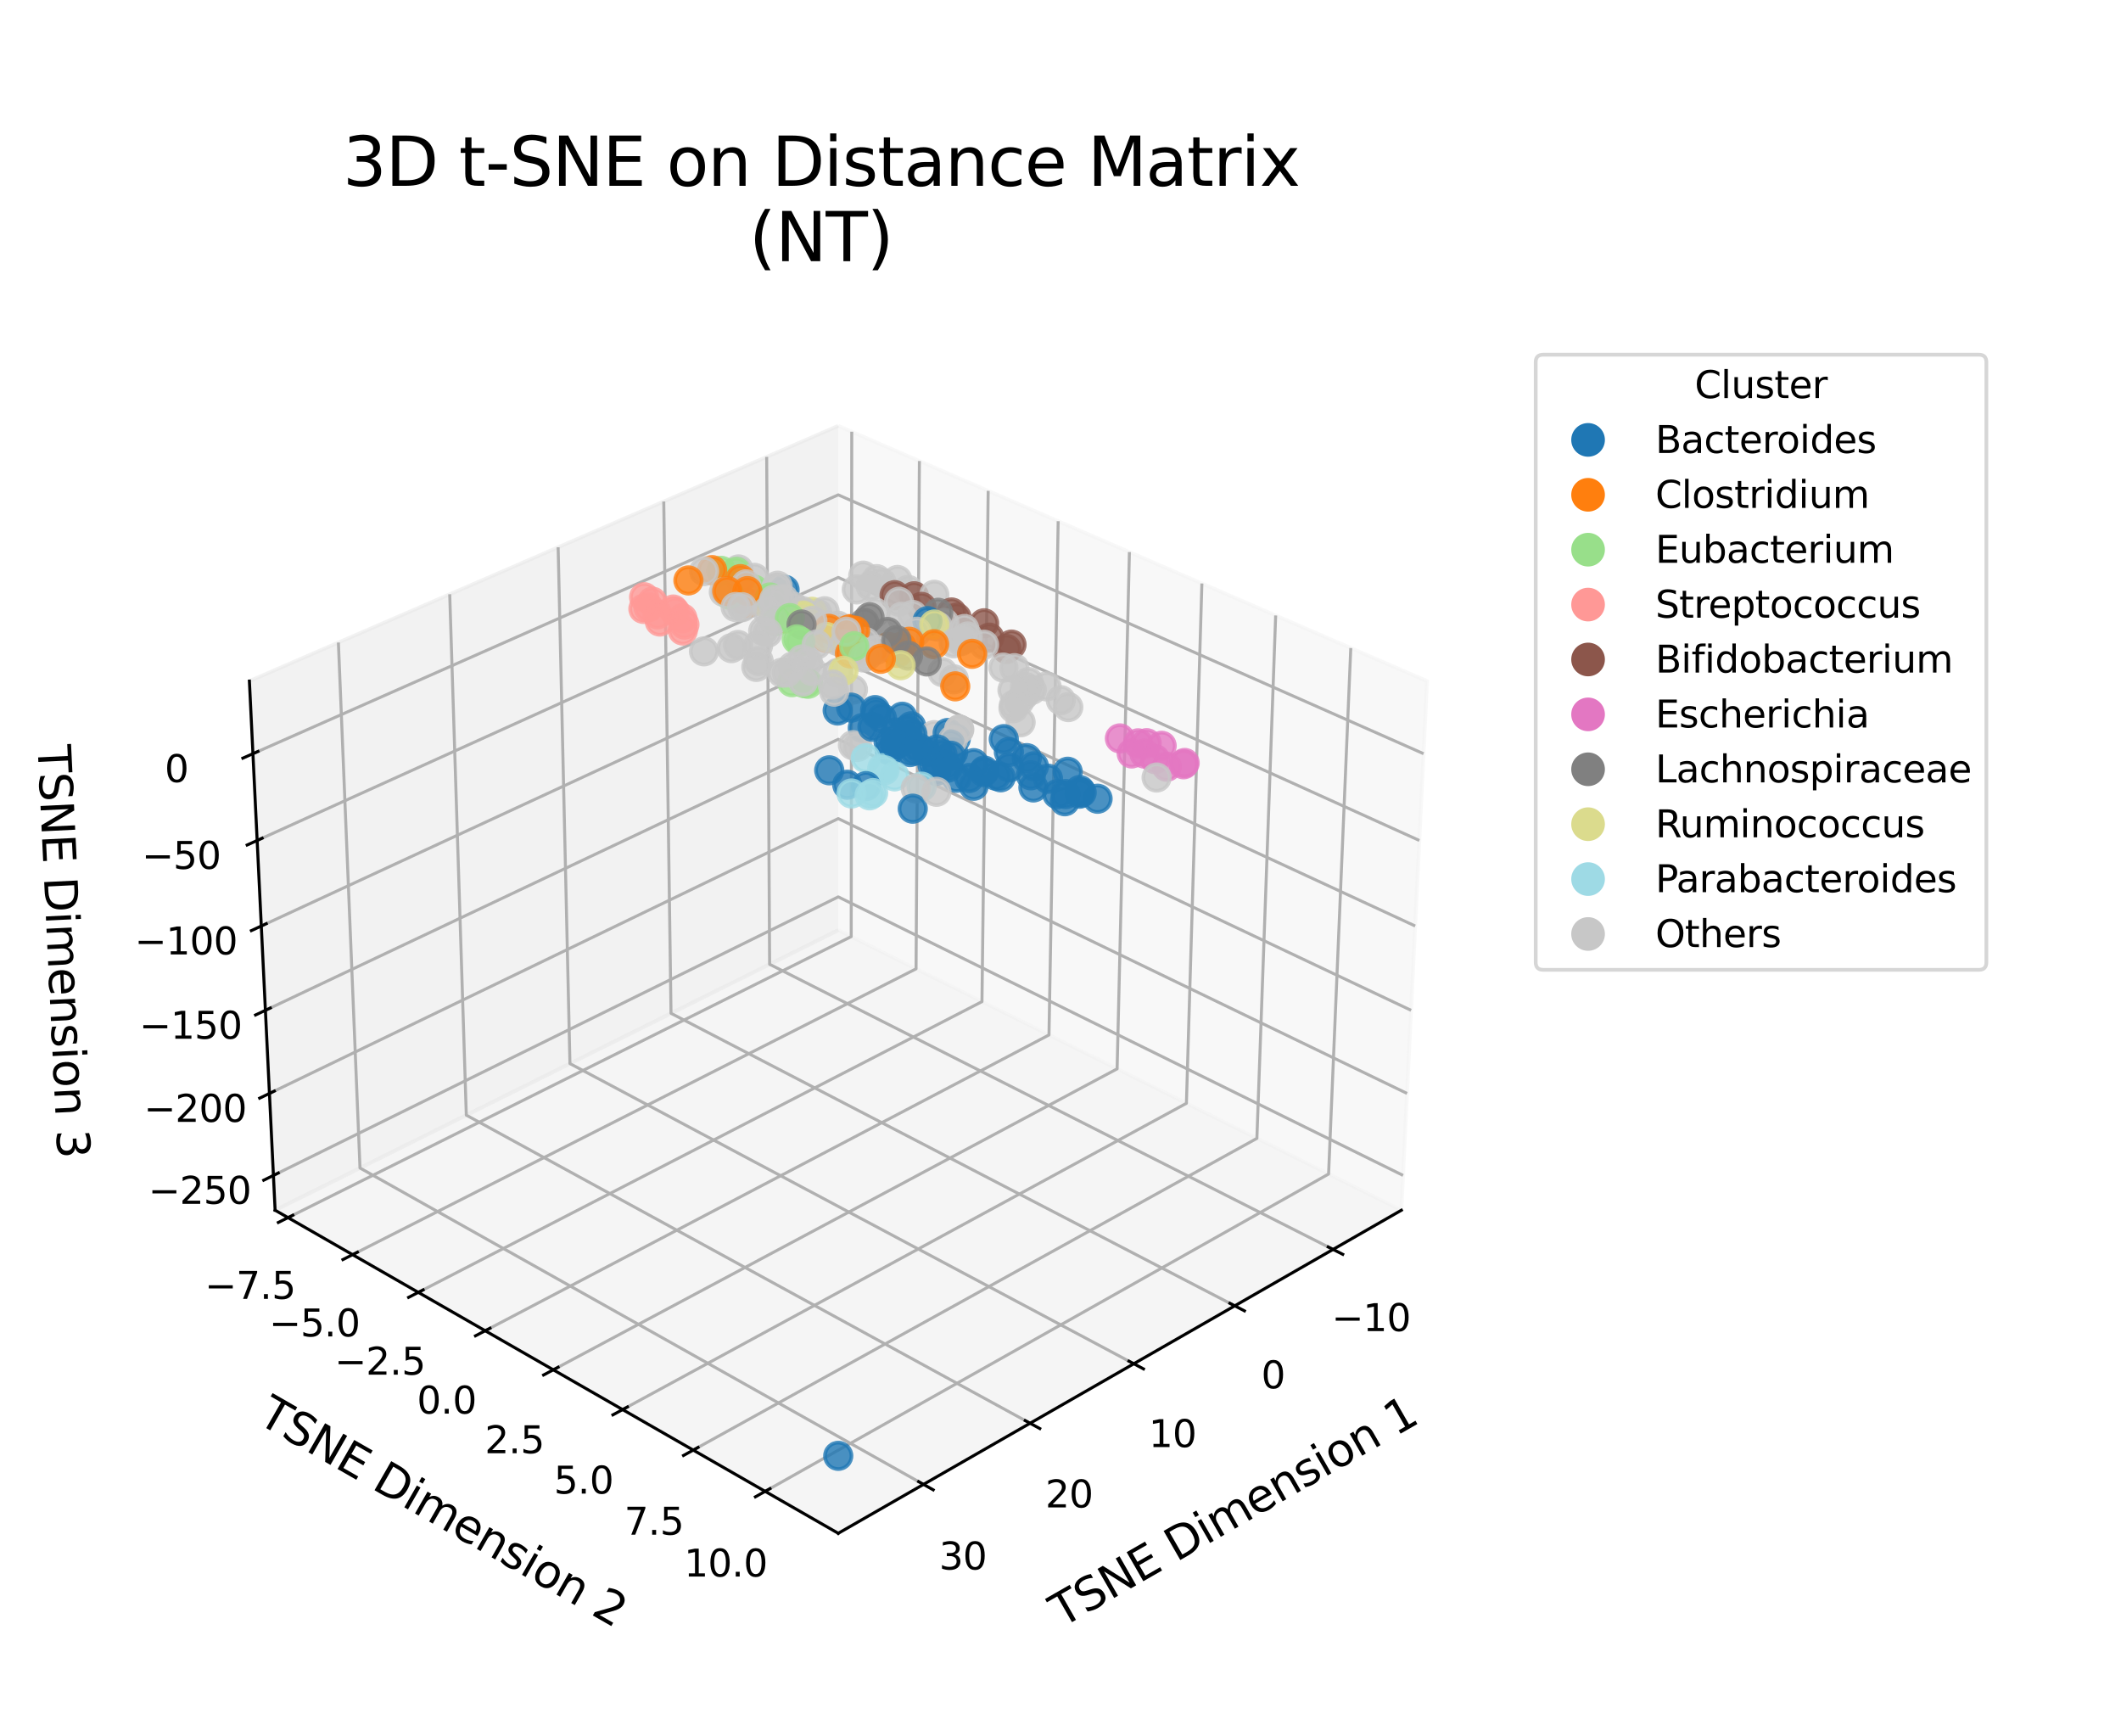 <?xml version="1.0" encoding="utf-8" standalone="no"?>
<!DOCTYPE svg PUBLIC "-//W3C//DTD SVG 1.1//EN"
  "http://www.w3.org/Graphics/SVG/1.1/DTD/svg11.dtd">
<svg xmlns:xlink="http://www.w3.org/1999/xlink" width="567.135pt" height="464.137pt" viewBox="0 0 567.135 464.137" xmlns="http://www.w3.org/2000/svg" version="1.1">
 <defs>
  <style type="text/css">*{stroke-linejoin: round; stroke-linecap: butt}</style>
 </defs>
 <g id="figure_1">
  <g id="patch_1">
   <path d="M 0 464.137 
L 567.135 464.137 
L 567.135 0 
L 0 0 
z
" style="fill: #ffffff"/>
  </g>
  <g id="patch_2">
   <path d="M 50.416 428.137 
L 388.72 428.137 
L 388.72 89.833 
L 50.416 89.833 
z
" style="fill: #ffffff"/>
  </g>
  <g id="pane3d_1">
   <g id="patch_3">
    <path d="M 224.139 248.69 
L 374.715 323.57 
L 381.59 182.1 
L 224.139 113.855 
" style="fill: #f2f2f2; opacity: 0.5; stroke: #f2f2f2; stroke-linejoin: miter"/>
   </g>
  </g>
  <g id="pane3d_2">
   <g id="patch_4">
    <path d="M 224.139 248.69 
L 73.564 323.57 
L 66.688 182.1 
L 224.139 113.855 
" style="fill: #e6e6e6; opacity: 0.5; stroke: #e6e6e6; stroke-linejoin: miter"/>
   </g>
  </g>
  <g id="pane3d_3">
   <g id="patch_5">
    <path d="M 224.139 248.69 
L 73.564 323.57 
L 224.139 409.948 
L 374.715 323.57 
" style="fill: #ececec; opacity: 0.5; stroke: #ececec; stroke-linejoin: miter"/>
   </g>
  </g>
  <g id="grid3d_1">
   <g id="Line3DCollection_1">
    <path d="M 356.447 334.049 
L 205.789 257.815 
L 205.003 122.15 
" style="fill: none; stroke: #b0b0b0; stroke-width: 0.8"/>
    <path d="M 330.159 349.129 
L 179.424 270.927 
L 177.482 134.078 
" style="fill: none; stroke: #b0b0b0; stroke-width: 0.8"/>
    <path d="M 303.164 364.615 
L 152.397 284.367 
L 149.241 146.319 
" style="fill: none; stroke: #b0b0b0; stroke-width: 0.8"/>
    <path d="M 275.432 380.524 
L 124.685 298.148 
L 120.25 158.884 
" style="fill: none; stroke: #b0b0b0; stroke-width: 0.8"/>
    <path d="M 246.933 396.873 
L 96.259 312.284 
L 90.481 171.787 
" style="fill: none; stroke: #b0b0b0; stroke-width: 0.8"/>
   </g>
  </g>
  <g id="grid3d_2">
   <g id="Line3DCollection_2">
    <path d="M 227.753 115.421 
L 227.606 250.414 
L 77.013 325.548 
" style="fill: none; stroke: #b0b0b0; stroke-width: 0.8"/>
    <path d="M 245.837 123.26 
L 244.944 259.036 
L 94.277 335.452 
" style="fill: none; stroke: #b0b0b0; stroke-width: 0.8"/>
    <path d="M 264.233 131.233 
L 262.569 267.801 
L 111.848 345.531 
" style="fill: none; stroke: #b0b0b0; stroke-width: 0.8"/>
    <path d="M 282.948 139.345 
L 280.487 276.711 
L 129.732 355.791 
" style="fill: none; stroke: #b0b0b0; stroke-width: 0.8"/>
    <path d="M 301.993 147.599 
L 298.707 285.772 
L 147.94 366.236 
" style="fill: none; stroke: #b0b0b0; stroke-width: 0.8"/>
    <path d="M 321.374 156 
L 317.236 294.986 
L 166.479 376.871 
" style="fill: none; stroke: #b0b0b0; stroke-width: 0.8"/>
    <path d="M 341.102 164.551 
L 336.081 304.358 
L 185.359 387.702 
" style="fill: none; stroke: #b0b0b0; stroke-width: 0.8"/>
    <path d="M 361.185 173.255 
L 355.252 313.891 
L 204.59 398.734 
" style="fill: none; stroke: #b0b0b0; stroke-width: 0.8"/>
   </g>
  </g>
  <g id="grid3d_3">
   <g id="Line3DCollection_3">
    <path d="M 73.112 314.26 
L 224.139 239.792 
L 375.167 314.26 
" style="fill: none; stroke: #b0b0b0; stroke-width: 0.8"/>
    <path d="M 72.047 292.347 
L 224.139 218.861 
L 376.232 292.347 
" style="fill: none; stroke: #b0b0b0; stroke-width: 0.8"/>
    <path d="M 70.966 270.121 
L 224.139 197.652 
L 377.312 270.121 
" style="fill: none; stroke: #b0b0b0; stroke-width: 0.8"/>
    <path d="M 69.871 247.578 
L 224.139 176.161 
L 378.408 247.578 
" style="fill: none; stroke: #b0b0b0; stroke-width: 0.8"/>
    <path d="M 68.759 224.71 
L 224.139 154.381 
L 379.519 224.71 
" style="fill: none; stroke: #b0b0b0; stroke-width: 0.8"/>
    <path d="M 67.632 201.51 
L 224.139 132.307 
L 380.647 201.51 
" style="fill: none; stroke: #b0b0b0; stroke-width: 0.8"/>
   </g>
  </g>
  <g id="axis3d_1">
   <g id="line2d_1">
    <path d="M 374.715 323.57 
L 224.139 409.948 
" style="fill: none; stroke: #000000; stroke-width: 0.8; stroke-linecap: square"/>
   </g>
   <g id="xtick_1">
    <g id="line2d_2">
     <path d="M 355.155 333.396 
L 359.034 335.358 
" style="fill: none; stroke: #000000; stroke-width: 0.8; stroke-linecap: square"/>
    </g>
    <g id="text_1">
     <!-- −10 -->
     <g transform="translate(356.073 355.889) scale(0.1 -0.1)">
      <defs>
       <path id="DejaVuSans-2212" d="M 678 2272 
L 4684 2272 
L 4684 1741 
L 678 1741 
L 678 2272 
z
" transform="scale(0.016)"/>
       <path id="DejaVuSans-31" d="M 794 531 
L 1825 531 
L 1825 4091 
L 703 3866 
L 703 4441 
L 1819 4666 
L 2450 4666 
L 2450 531 
L 3481 531 
L 3481 0 
L 794 0 
L 794 531 
z
" transform="scale(0.016)"/>
       <path id="DejaVuSans-30" d="M 2034 4250 
Q 1547 4250 1301 3770 
Q 1056 3291 1056 2328 
Q 1056 1369 1301 889 
Q 1547 409 2034 409 
Q 2525 409 2770 889 
Q 3016 1369 3016 2328 
Q 3016 3291 2770 3770 
Q 2525 4250 2034 4250 
z
M 2034 4750 
Q 2819 4750 3233 4129 
Q 3647 3509 3647 2328 
Q 3647 1150 3233 529 
Q 2819 -91 2034 -91 
Q 1250 -91 836 529 
Q 422 1150 422 2328 
Q 422 3509 836 4129 
Q 1250 4750 2034 4750 
z
" transform="scale(0.016)"/>
      </defs>
      <use xlink:href="#DejaVuSans-2212"/>
      <use xlink:href="#DejaVuSans-31" x="83.789"/>
      <use xlink:href="#DejaVuSans-30" x="147.412"/>
     </g>
    </g>
   </g>
   <g id="xtick_2">
    <g id="line2d_3">
     <path d="M 328.866 348.458 
L 332.75 350.473 
" style="fill: none; stroke: #000000; stroke-width: 0.8; stroke-linecap: square"/>
    </g>
    <g id="text_2">
     <!-- 0 -->
     <g transform="translate(337.243 371.187) scale(0.1 -0.1)">
      <use xlink:href="#DejaVuSans-30"/>
     </g>
    </g>
   </g>
   <g id="xtick_3">
    <g id="line2d_4">
     <path d="M 301.869 363.926 
L 305.758 365.996 
" style="fill: none; stroke: #000000; stroke-width: 0.8; stroke-linecap: square"/>
    </g>
    <g id="text_3">
     <!-- 10 -->
     <g transform="translate(307.155 386.897) scale(0.1 -0.1)">
      <use xlink:href="#DejaVuSans-31"/>
      <use xlink:href="#DejaVuSans-30" x="63.623"/>
     </g>
    </g>
   </g>
   <g id="xtick_4">
    <g id="line2d_5">
     <path d="M 274.137 379.816 
L 278.028 381.942 
" style="fill: none; stroke: #000000; stroke-width: 0.8; stroke-linecap: square"/>
    </g>
    <g id="text_4">
     <!-- 20 -->
     <g transform="translate(279.512 403.036) scale(0.1 -0.1)">
      <defs>
       <path id="DejaVuSans-32" d="M 1228 531 
L 3431 531 
L 3431 0 
L 469 0 
L 469 531 
Q 828 903 1448 1529 
Q 2069 2156 2228 2338 
Q 2531 2678 2651 2914 
Q 2772 3150 2772 3378 
Q 2772 3750 2511 3984 
Q 2250 4219 1831 4219 
Q 1534 4219 1204 4116 
Q 875 4013 500 3803 
L 500 4441 
Q 881 4594 1212 4672 
Q 1544 4750 1819 4750 
Q 2544 4750 2975 4387 
Q 3406 4025 3406 3419 
Q 3406 3131 3298 2873 
Q 3191 2616 2906 2266 
Q 2828 2175 2409 1742 
Q 1991 1309 1228 531 
z
" transform="scale(0.016)"/>
      </defs>
      <use xlink:href="#DejaVuSans-32"/>
      <use xlink:href="#DejaVuSans-30" x="63.623"/>
     </g>
    </g>
   </g>
   <g id="xtick_5">
    <g id="line2d_6">
     <path d="M 245.637 396.145 
L 249.53 398.331 
" style="fill: none; stroke: #000000; stroke-width: 0.8; stroke-linecap: square"/>
    </g>
    <g id="text_5">
     <!-- 30 -->
     <g transform="translate(251.103 419.623) scale(0.1 -0.1)">
      <defs>
       <path id="DejaVuSans-33" d="M 2597 2516 
Q 3050 2419 3304 2112 
Q 3559 1806 3559 1356 
Q 3559 666 3084 287 
Q 2609 -91 1734 -91 
Q 1441 -91 1130 -33 
Q 819 25 488 141 
L 488 750 
Q 750 597 1062 519 
Q 1375 441 1716 441 
Q 2309 441 2620 675 
Q 2931 909 2931 1356 
Q 2931 1769 2642 2001 
Q 2353 2234 1838 2234 
L 1294 2234 
L 1294 2753 
L 1863 2753 
Q 2328 2753 2575 2939 
Q 2822 3125 2822 3475 
Q 2822 3834 2567 4026 
Q 2313 4219 1838 4219 
Q 1578 4219 1281 4162 
Q 984 4106 628 3988 
L 628 4550 
Q 988 4650 1302 4700 
Q 1616 4750 1894 4750 
Q 2613 4750 3031 4423 
Q 3450 4097 3450 3541 
Q 3450 3153 3228 2886 
Q 3006 2619 2597 2516 
z
" transform="scale(0.016)"/>
      </defs>
      <use xlink:href="#DejaVuSans-33"/>
      <use xlink:href="#DejaVuSans-30" x="63.623"/>
     </g>
    </g>
   </g>
   <g id="text_6">
    <!-- TSNE Dimension 1 -->
    <g transform="translate(283.917 435.268) rotate(-29.841) scale(0.12 -0.12)">
     <defs>
      <path id="DejaVuSans-54" d="M -19 4666 
L 3928 4666 
L 3928 4134 
L 2272 4134 
L 2272 0 
L 1638 0 
L 1638 4134 
L -19 4134 
L -19 4666 
z
" transform="scale(0.016)"/>
      <path id="DejaVuSans-53" d="M 3425 4513 
L 3425 3897 
Q 3066 4069 2747 4153 
Q 2428 4238 2131 4238 
Q 1616 4238 1336 4038 
Q 1056 3838 1056 3469 
Q 1056 3159 1242 3001 
Q 1428 2844 1947 2747 
L 2328 2669 
Q 3034 2534 3370 2195 
Q 3706 1856 3706 1288 
Q 3706 609 3251 259 
Q 2797 -91 1919 -91 
Q 1588 -91 1214 -16 
Q 841 59 441 206 
L 441 856 
Q 825 641 1194 531 
Q 1563 422 1919 422 
Q 2459 422 2753 634 
Q 3047 847 3047 1241 
Q 3047 1584 2836 1778 
Q 2625 1972 2144 2069 
L 1759 2144 
Q 1053 2284 737 2584 
Q 422 2884 422 3419 
Q 422 4038 858 4394 
Q 1294 4750 2059 4750 
Q 2388 4750 2728 4690 
Q 3069 4631 3425 4513 
z
" transform="scale(0.016)"/>
      <path id="DejaVuSans-4e" d="M 628 4666 
L 1478 4666 
L 3547 763 
L 3547 4666 
L 4159 4666 
L 4159 0 
L 3309 0 
L 1241 3903 
L 1241 0 
L 628 0 
L 628 4666 
z
" transform="scale(0.016)"/>
      <path id="DejaVuSans-45" d="M 628 4666 
L 3578 4666 
L 3578 4134 
L 1259 4134 
L 1259 2753 
L 3481 2753 
L 3481 2222 
L 1259 2222 
L 1259 531 
L 3634 531 
L 3634 0 
L 628 0 
L 628 4666 
z
" transform="scale(0.016)"/>
      <path id="DejaVuSans-20" transform="scale(0.016)"/>
      <path id="DejaVuSans-44" d="M 1259 4147 
L 1259 519 
L 2022 519 
Q 2988 519 3436 956 
Q 3884 1394 3884 2338 
Q 3884 3275 3436 3711 
Q 2988 4147 2022 4147 
L 1259 4147 
z
M 628 4666 
L 1925 4666 
Q 3281 4666 3915 4102 
Q 4550 3538 4550 2338 
Q 4550 1131 3912 565 
Q 3275 0 1925 0 
L 628 0 
L 628 4666 
z
" transform="scale(0.016)"/>
      <path id="DejaVuSans-69" d="M 603 3500 
L 1178 3500 
L 1178 0 
L 603 0 
L 603 3500 
z
M 603 4863 
L 1178 4863 
L 1178 4134 
L 603 4134 
L 603 4863 
z
" transform="scale(0.016)"/>
      <path id="DejaVuSans-6d" d="M 3328 2828 
Q 3544 3216 3844 3400 
Q 4144 3584 4550 3584 
Q 5097 3584 5394 3201 
Q 5691 2819 5691 2113 
L 5691 0 
L 5113 0 
L 5113 2094 
Q 5113 2597 4934 2840 
Q 4756 3084 4391 3084 
Q 3944 3084 3684 2787 
Q 3425 2491 3425 1978 
L 3425 0 
L 2847 0 
L 2847 2094 
Q 2847 2600 2669 2842 
Q 2491 3084 2119 3084 
Q 1678 3084 1418 2786 
Q 1159 2488 1159 1978 
L 1159 0 
L 581 0 
L 581 3500 
L 1159 3500 
L 1159 2956 
Q 1356 3278 1631 3431 
Q 1906 3584 2284 3584 
Q 2666 3584 2933 3390 
Q 3200 3197 3328 2828 
z
" transform="scale(0.016)"/>
      <path id="DejaVuSans-65" d="M 3597 1894 
L 3597 1613 
L 953 1613 
Q 991 1019 1311 708 
Q 1631 397 2203 397 
Q 2534 397 2845 478 
Q 3156 559 3463 722 
L 3463 178 
Q 3153 47 2828 -22 
Q 2503 -91 2169 -91 
Q 1331 -91 842 396 
Q 353 884 353 1716 
Q 353 2575 817 3079 
Q 1281 3584 2069 3584 
Q 2775 3584 3186 3129 
Q 3597 2675 3597 1894 
z
M 3022 2063 
Q 3016 2534 2758 2815 
Q 2500 3097 2075 3097 
Q 1594 3097 1305 2825 
Q 1016 2553 972 2059 
L 3022 2063 
z
" transform="scale(0.016)"/>
      <path id="DejaVuSans-6e" d="M 3513 2113 
L 3513 0 
L 2938 0 
L 2938 2094 
Q 2938 2591 2744 2837 
Q 2550 3084 2163 3084 
Q 1697 3084 1428 2787 
Q 1159 2491 1159 1978 
L 1159 0 
L 581 0 
L 581 3500 
L 1159 3500 
L 1159 2956 
Q 1366 3272 1645 3428 
Q 1925 3584 2291 3584 
Q 2894 3584 3203 3211 
Q 3513 2838 3513 2113 
z
" transform="scale(0.016)"/>
      <path id="DejaVuSans-73" d="M 2834 3397 
L 2834 2853 
Q 2591 2978 2328 3040 
Q 2066 3103 1784 3103 
Q 1356 3103 1142 2972 
Q 928 2841 928 2578 
Q 928 2378 1081 2264 
Q 1234 2150 1697 2047 
L 1894 2003 
Q 2506 1872 2764 1633 
Q 3022 1394 3022 966 
Q 3022 478 2636 193 
Q 2250 -91 1575 -91 
Q 1294 -91 989 -36 
Q 684 19 347 128 
L 347 722 
Q 666 556 975 473 
Q 1284 391 1588 391 
Q 1994 391 2212 530 
Q 2431 669 2431 922 
Q 2431 1156 2273 1281 
Q 2116 1406 1581 1522 
L 1381 1569 
Q 847 1681 609 1914 
Q 372 2147 372 2553 
Q 372 3047 722 3315 
Q 1072 3584 1716 3584 
Q 2034 3584 2315 3537 
Q 2597 3491 2834 3397 
z
" transform="scale(0.016)"/>
      <path id="DejaVuSans-6f" d="M 1959 3097 
Q 1497 3097 1228 2736 
Q 959 2375 959 1747 
Q 959 1119 1226 758 
Q 1494 397 1959 397 
Q 2419 397 2687 759 
Q 2956 1122 2956 1747 
Q 2956 2369 2687 2733 
Q 2419 3097 1959 3097 
z
M 1959 3584 
Q 2709 3584 3137 3096 
Q 3566 2609 3566 1747 
Q 3566 888 3137 398 
Q 2709 -91 1959 -91 
Q 1206 -91 779 398 
Q 353 888 353 1747 
Q 353 2609 779 3096 
Q 1206 3584 1959 3584 
z
" transform="scale(0.016)"/>
     </defs>
     <use xlink:href="#DejaVuSans-54"/>
     <use xlink:href="#DejaVuSans-53" x="61.084"/>
     <use xlink:href="#DejaVuSans-4e" x="124.561"/>
     <use xlink:href="#DejaVuSans-45" x="199.365"/>
     <use xlink:href="#DejaVuSans-20" x="262.549"/>
     <use xlink:href="#DejaVuSans-44" x="294.336"/>
     <use xlink:href="#DejaVuSans-69" x="371.338"/>
     <use xlink:href="#DejaVuSans-6d" x="399.121"/>
     <use xlink:href="#DejaVuSans-65" x="496.533"/>
     <use xlink:href="#DejaVuSans-6e" x="558.057"/>
     <use xlink:href="#DejaVuSans-73" x="621.436"/>
     <use xlink:href="#DejaVuSans-69" x="673.535"/>
     <use xlink:href="#DejaVuSans-6f" x="701.318"/>
     <use xlink:href="#DejaVuSans-6e" x="762.5"/>
     <use xlink:href="#DejaVuSans-20" x="825.879"/>
     <use xlink:href="#DejaVuSans-31" x="857.666"/>
    </g>
   </g>
  </g>
  <g id="axis3d_2">
   <g id="line2d_7">
    <path d="M 73.564 323.57 
L 224.139 409.948 
" style="fill: none; stroke: #000000; stroke-width: 0.8; stroke-linecap: square"/>
   </g>
   <g id="xtick_6">
    <g id="line2d_8">
     <path d="M 78.303 324.905 
L 74.428 326.838 
" style="fill: none; stroke: #000000; stroke-width: 0.8; stroke-linecap: square"/>
    </g>
    <g id="text_7">
     <!-- −7.5 -->
     <g transform="translate(54.743 347.266) scale(0.1 -0.1)">
      <defs>
       <path id="DejaVuSans-37" d="M 525 4666 
L 3525 4666 
L 3525 4397 
L 1831 0 
L 1172 0 
L 2766 4134 
L 525 4134 
L 525 4666 
z
" transform="scale(0.016)"/>
       <path id="DejaVuSans-2e" d="M 684 794 
L 1344 794 
L 1344 0 
L 684 0 
L 684 794 
z
" transform="scale(0.016)"/>
       <path id="DejaVuSans-35" d="M 691 4666 
L 3169 4666 
L 3169 4134 
L 1269 4134 
L 1269 2991 
Q 1406 3038 1543 3061 
Q 1681 3084 1819 3084 
Q 2600 3084 3056 2656 
Q 3513 2228 3513 1497 
Q 3513 744 3044 326 
Q 2575 -91 1722 -91 
Q 1428 -91 1123 -41 
Q 819 9 494 109 
L 494 744 
Q 775 591 1075 516 
Q 1375 441 1709 441 
Q 2250 441 2565 725 
Q 2881 1009 2881 1497 
Q 2881 1984 2565 2268 
Q 2250 2553 1709 2553 
Q 1456 2553 1204 2497 
Q 953 2441 691 2322 
L 691 4666 
z
" transform="scale(0.016)"/>
      </defs>
      <use xlink:href="#DejaVuSans-2212"/>
      <use xlink:href="#DejaVuSans-37" x="83.789"/>
      <use xlink:href="#DejaVuSans-2e" x="147.412"/>
      <use xlink:href="#DejaVuSans-35" x="179.199"/>
     </g>
    </g>
   </g>
   <g id="xtick_7">
    <g id="line2d_9">
     <path d="M 95.569 334.797 
L 91.69 336.764 
" style="fill: none; stroke: #000000; stroke-width: 0.8; stroke-linecap: square"/>
    </g>
    <g id="text_8">
     <!-- −5.0 -->
     <g transform="translate(71.949 357.312) scale(0.1 -0.1)">
      <use xlink:href="#DejaVuSans-2212"/>
      <use xlink:href="#DejaVuSans-35" x="83.789"/>
      <use xlink:href="#DejaVuSans-2e" x="147.412"/>
      <use xlink:href="#DejaVuSans-30" x="179.199"/>
     </g>
    </g>
   </g>
   <g id="xtick_8">
    <g id="line2d_10">
     <path d="M 113.14 344.865 
L 109.258 346.867 
" style="fill: none; stroke: #000000; stroke-width: 0.8; stroke-linecap: square"/>
    </g>
    <g id="text_9">
     <!-- −2.5 -->
     <g transform="translate(89.461 367.537) scale(0.1 -0.1)">
      <use xlink:href="#DejaVuSans-2212"/>
      <use xlink:href="#DejaVuSans-32" x="83.789"/>
      <use xlink:href="#DejaVuSans-2e" x="147.412"/>
      <use xlink:href="#DejaVuSans-35" x="179.199"/>
     </g>
    </g>
   </g>
   <g id="xtick_9">
    <g id="line2d_11">
     <path d="M 131.026 355.112 
L 127.14 357.151 
" style="fill: none; stroke: #000000; stroke-width: 0.8; stroke-linecap: square"/>
    </g>
    <g id="text_10">
     <!-- 0.0 -->
     <g transform="translate(111.477 377.945) scale(0.1 -0.1)">
      <use xlink:href="#DejaVuSans-30"/>
      <use xlink:href="#DejaVuSans-2e" x="63.623"/>
      <use xlink:href="#DejaVuSans-30" x="95.41"/>
     </g>
    </g>
   </g>
   <g id="xtick_10">
    <g id="line2d_12">
     <path d="M 149.235 365.545 
L 145.346 367.62 
" style="fill: none; stroke: #000000; stroke-width: 0.8; stroke-linecap: square"/>
    </g>
    <g id="text_11">
     <!-- 2.5 -->
     <g transform="translate(129.626 388.541) scale(0.1 -0.1)">
      <use xlink:href="#DejaVuSans-32"/>
      <use xlink:href="#DejaVuSans-2e" x="63.623"/>
      <use xlink:href="#DejaVuSans-35" x="95.41"/>
     </g>
    </g>
   </g>
   <g id="xtick_11">
    <g id="line2d_13">
     <path d="M 167.775 376.168 
L 163.884 378.281 
" style="fill: none; stroke: #000000; stroke-width: 0.8; stroke-linecap: square"/>
    </g>
    <g id="text_12">
     <!-- 5.0 -->
     <g transform="translate(148.106 399.331) scale(0.1 -0.1)">
      <use xlink:href="#DejaVuSans-35"/>
      <use xlink:href="#DejaVuSans-2e" x="63.623"/>
      <use xlink:href="#DejaVuSans-30" x="95.41"/>
     </g>
    </g>
   </g>
   <g id="xtick_12">
    <g id="line2d_14">
     <path d="M 186.655 386.986 
L 182.763 389.138 
" style="fill: none; stroke: #000000; stroke-width: 0.8; stroke-linecap: square"/>
    </g>
    <g id="text_13">
     <!-- 7.5 -->
     <g transform="translate(166.926 410.319) scale(0.1 -0.1)">
      <use xlink:href="#DejaVuSans-37"/>
      <use xlink:href="#DejaVuSans-2e" x="63.623"/>
      <use xlink:href="#DejaVuSans-35" x="95.41"/>
     </g>
    </g>
   </g>
   <g id="xtick_13">
    <g id="line2d_15">
     <path d="M 205.886 398.004 
L 201.993 400.196 
" style="fill: none; stroke: #000000; stroke-width: 0.8; stroke-linecap: square"/>
    </g>
    <g id="text_14">
     <!-- 10.0 -->
     <g transform="translate(182.915 421.512) scale(0.1 -0.1)">
      <use xlink:href="#DejaVuSans-31"/>
      <use xlink:href="#DejaVuSans-30" x="63.623"/>
      <use xlink:href="#DejaVuSans-2e" x="127.246"/>
      <use xlink:href="#DejaVuSans-30" x="159.033"/>
     </g>
    </g>
   </g>
   <g id="text_15">
    <!-- TSNE Dimension 2 -->
    <g transform="translate(68.467 380.257) rotate(-330.159) scale(0.12 -0.12)">
     <use xlink:href="#DejaVuSans-54"/>
     <use xlink:href="#DejaVuSans-53" x="61.084"/>
     <use xlink:href="#DejaVuSans-4e" x="124.561"/>
     <use xlink:href="#DejaVuSans-45" x="199.365"/>
     <use xlink:href="#DejaVuSans-20" x="262.549"/>
     <use xlink:href="#DejaVuSans-44" x="294.336"/>
     <use xlink:href="#DejaVuSans-69" x="371.338"/>
     <use xlink:href="#DejaVuSans-6d" x="399.121"/>
     <use xlink:href="#DejaVuSans-65" x="496.533"/>
     <use xlink:href="#DejaVuSans-6e" x="558.057"/>
     <use xlink:href="#DejaVuSans-73" x="621.436"/>
     <use xlink:href="#DejaVuSans-69" x="673.535"/>
     <use xlink:href="#DejaVuSans-6f" x="701.318"/>
     <use xlink:href="#DejaVuSans-6e" x="762.5"/>
     <use xlink:href="#DejaVuSans-20" x="825.879"/>
     <use xlink:href="#DejaVuSans-32" x="857.666"/>
    </g>
   </g>
  </g>
  <g id="axis3d_3">
   <g id="line2d_16">
    <path d="M 73.564 323.57 
L 66.688 182.1 
" style="fill: none; stroke: #000000; stroke-width: 0.8; stroke-linecap: square"/>
   </g>
   <g id="xtick_14">
    <g id="line2d_17">
     <path d="M 74.406 313.622 
L 70.519 315.539 
" style="fill: none; stroke: #000000; stroke-width: 0.8; stroke-linecap: square"/>
    </g>
    <g id="text_16">
     <!-- −250 -->
     <g transform="translate(39.664 321.859) scale(0.1 -0.1)">
      <use xlink:href="#DejaVuSans-2212"/>
      <use xlink:href="#DejaVuSans-32" x="83.789"/>
      <use xlink:href="#DejaVuSans-35" x="147.412"/>
      <use xlink:href="#DejaVuSans-30" x="211.035"/>
     </g>
    </g>
   </g>
   <g id="xtick_15">
    <g id="line2d_18">
     <path d="M 73.35 291.717 
L 69.435 293.608 
" style="fill: none; stroke: #000000; stroke-width: 0.8; stroke-linecap: square"/>
    </g>
    <g id="text_17">
     <!-- −200 -->
     <g transform="translate(38.46 299.945) scale(0.1 -0.1)">
      <use xlink:href="#DejaVuSans-2212"/>
      <use xlink:href="#DejaVuSans-32" x="83.789"/>
      <use xlink:href="#DejaVuSans-30" x="147.412"/>
      <use xlink:href="#DejaVuSans-30" x="211.035"/>
     </g>
    </g>
   </g>
   <g id="xtick_16">
    <g id="line2d_19">
     <path d="M 72.28 269.5 
L 68.335 271.366 
" style="fill: none; stroke: #000000; stroke-width: 0.8; stroke-linecap: square"/>
    </g>
    <g id="text_18">
     <!-- −150 -->
     <g transform="translate(37.239 277.72) scale(0.1 -0.1)">
      <use xlink:href="#DejaVuSans-2212"/>
      <use xlink:href="#DejaVuSans-31" x="83.789"/>
      <use xlink:href="#DejaVuSans-35" x="147.412"/>
      <use xlink:href="#DejaVuSans-30" x="211.035"/>
     </g>
    </g>
   </g>
   <g id="xtick_17">
    <g id="line2d_20">
     <path d="M 71.194 246.965 
L 67.219 248.806 
" style="fill: none; stroke: #000000; stroke-width: 0.8; stroke-linecap: square"/>
    </g>
    <g id="text_19">
     <!-- −100 -->
     <g transform="translate(36 255.177) scale(0.1 -0.1)">
      <use xlink:href="#DejaVuSans-2212"/>
      <use xlink:href="#DejaVuSans-31" x="83.789"/>
      <use xlink:href="#DejaVuSans-30" x="147.412"/>
      <use xlink:href="#DejaVuSans-30" x="211.035"/>
     </g>
    </g>
   </g>
   <g id="xtick_18">
    <g id="line2d_21">
     <path d="M 70.093 224.107 
L 66.087 225.92 
" style="fill: none; stroke: #000000; stroke-width: 0.8; stroke-linecap: square"/>
    </g>
    <g id="text_20">
     <!-- −50 -->
     <g transform="translate(37.925 232.309) scale(0.1 -0.1)">
      <use xlink:href="#DejaVuSans-2212"/>
      <use xlink:href="#DejaVuSans-35" x="83.789"/>
      <use xlink:href="#DejaVuSans-30" x="147.412"/>
     </g>
    </g>
   </g>
   <g id="xtick_19">
    <g id="line2d_22">
     <path d="M 68.976 200.916 
L 64.939 202.701 
" style="fill: none; stroke: #000000; stroke-width: 0.8; stroke-linecap: square"/>
    </g>
    <g id="text_21">
     <!-- 0 -->
     <g transform="translate(44.021 209.109) scale(0.1 -0.1)">
      <use xlink:href="#DejaVuSans-30"/>
     </g>
    </g>
   </g>
   <g id="text_22">
    <!-- TSNE Dimension 3 -->
    <g transform="translate(10.046 199.363) rotate(-272.782) scale(0.12 -0.12)">
     <use xlink:href="#DejaVuSans-54"/>
     <use xlink:href="#DejaVuSans-53" x="61.084"/>
     <use xlink:href="#DejaVuSans-4e" x="124.561"/>
     <use xlink:href="#DejaVuSans-45" x="199.365"/>
     <use xlink:href="#DejaVuSans-20" x="262.549"/>
     <use xlink:href="#DejaVuSans-44" x="294.336"/>
     <use xlink:href="#DejaVuSans-69" x="371.338"/>
     <use xlink:href="#DejaVuSans-6d" x="399.121"/>
     <use xlink:href="#DejaVuSans-65" x="496.533"/>
     <use xlink:href="#DejaVuSans-6e" x="558.057"/>
     <use xlink:href="#DejaVuSans-73" x="621.436"/>
     <use xlink:href="#DejaVuSans-69" x="673.535"/>
     <use xlink:href="#DejaVuSans-6f" x="701.318"/>
     <use xlink:href="#DejaVuSans-6e" x="762.5"/>
     <use xlink:href="#DejaVuSans-20" x="825.879"/>
     <use xlink:href="#DejaVuSans-33" x="857.666"/>
    </g>
   </g>
  </g>
  <g id="axes_1">
   <g id="Path3DCollection_1">
    <defs>
     <path id="C0_0_f3f226f7c5" d="M 0 3.536 
C 0.938 3.536 1.837 3.163 2.5 2.5 
C 3.163 1.837 3.536 0.938 3.536 -0 
C 3.536 -0.938 3.163 -1.837 2.5 -2.5 
C 1.837 -3.163 0.938 -3.536 0 -3.536 
C -0.938 -3.536 -1.837 -3.163 -2.5 -2.5 
C -3.163 -1.837 -3.536 -0.938 -3.536 0 
C -3.536 0.938 -3.163 1.837 -2.5 2.5 
C -1.837 3.163 -0.938 3.536 0 3.536 
z
"/>
    </defs>
    <g clip-path="url(#pff3ead6caf)">
     <use xlink:href="#C0_0_f3f226f7c5" x="230.832" y="153.899" style="fill: #c7c7c7; fill-opacity: 0.8; stroke: #c7c7c7; stroke-opacity: 0.8"/>
    </g>
    <g clip-path="url(#pff3ead6caf)">
     <use xlink:href="#C0_0_f3f226f7c5" x="234.421" y="154.84" style="fill: #c7c7c7; fill-opacity: 0.8; stroke: #c7c7c7; stroke-opacity: 0.8"/>
    </g>
    <g clip-path="url(#pff3ead6caf)">
     <use xlink:href="#C0_0_f3f226f7c5" x="239.968" y="155.059" style="fill: #c7c7c7; fill-opacity: 0.8; stroke: #c7c7c7; stroke-opacity: 0.8"/>
    </g>
    <g clip-path="url(#pff3ead6caf)">
     <use xlink:href="#C0_0_f3f226f7c5" x="235.767" y="155.819" style="fill: #c7c7c7; fill-opacity: 0.8; stroke: #c7c7c7; stroke-opacity: 0.8"/>
    </g>
    <g clip-path="url(#pff3ead6caf)">
     <use xlink:href="#C0_0_f3f226f7c5" x="229.092" y="157.593" style="fill: #c7c7c7; fill-opacity: 0.8; stroke: #c7c7c7; stroke-opacity: 0.8"/>
    </g>
    <g clip-path="url(#pff3ead6caf)">
     <use xlink:href="#C0_0_f3f226f7c5" x="232.796" y="156.663" style="fill: #c7c7c7; fill-opacity: 0.8; stroke: #c7c7c7; stroke-opacity: 0.8"/>
    </g>
    <g clip-path="url(#pff3ead6caf)">
     <use xlink:href="#C0_0_f3f226f7c5" x="242.814" y="157.707" style="fill: #c7c7c7; fill-opacity: 0.8; stroke: #c7c7c7; stroke-opacity: 0.8"/>
    </g>
    <g clip-path="url(#pff3ead6caf)">
     <use xlink:href="#C0_0_f3f226f7c5" x="239.205" y="159.129" style="fill: #8c564b; fill-opacity: 0.8; stroke: #8c564b; stroke-opacity: 0.8"/>
    </g>
    <g clip-path="url(#pff3ead6caf)">
     <use xlink:href="#C0_0_f3f226f7c5" x="244.42" y="159.423" style="fill: #8c564b; fill-opacity: 0.8; stroke: #8c564b; stroke-opacity: 0.8"/>
    </g>
    <g clip-path="url(#pff3ead6caf)">
     <use xlink:href="#C0_0_f3f226f7c5" x="249.827" y="159.026" style="fill: #c7c7c7; fill-opacity: 0.8; stroke: #c7c7c7; stroke-opacity: 0.8"/>
    </g>
    <g clip-path="url(#pff3ead6caf)">
     <use xlink:href="#C0_0_f3f226f7c5" x="246.386" y="162.258" style="fill: #8c564b; fill-opacity: 0.8; stroke: #8c564b; stroke-opacity: 0.8"/>
    </g>
    <g clip-path="url(#pff3ead6caf)">
     <use xlink:href="#C0_0_f3f226f7c5" x="240.39" y="160.881" style="fill: #c7c7c7; fill-opacity: 0.8; stroke: #c7c7c7; stroke-opacity: 0.8"/>
    </g>
    <g clip-path="url(#pff3ead6caf)">
     <use xlink:href="#C0_0_f3f226f7c5" x="254.447" y="163.755" style="fill: #8c564b; fill-opacity: 0.8; stroke: #8c564b; stroke-opacity: 0.8"/>
    </g>
    <g clip-path="url(#pff3ead6caf)">
     <use xlink:href="#C0_0_f3f226f7c5" x="255.793" y="165.124" style="fill: #8c564b; fill-opacity: 0.8; stroke: #8c564b; stroke-opacity: 0.8"/>
    </g>
    <g clip-path="url(#pff3ead6caf)">
     <use xlink:href="#C0_0_f3f226f7c5" x="197.465" y="152.239" style="fill: #c7c7c7; fill-opacity: 0.8; stroke: #c7c7c7; stroke-opacity: 0.8"/>
    </g>
    <g clip-path="url(#pff3ead6caf)">
     <use xlink:href="#C0_0_f3f226f7c5" x="192.819" y="152.619" style="fill: #98df8a; fill-opacity: 0.8; stroke: #98df8a; stroke-opacity: 0.8"/>
    </g>
    <g clip-path="url(#pff3ead6caf)">
     <use xlink:href="#C0_0_f3f226f7c5" x="263.139" y="166.648" style="fill: #8c564b; fill-opacity: 0.8; stroke: #8c564b; stroke-opacity: 0.8"/>
    </g>
    <g clip-path="url(#pff3ead6caf)">
     <use xlink:href="#C0_0_f3f226f7c5" x="196.866" y="152.884" style="fill: #98df8a; fill-opacity: 0.8; stroke: #98df8a; stroke-opacity: 0.8"/>
    </g>
    <g clip-path="url(#pff3ead6caf)">
     <use xlink:href="#C0_0_f3f226f7c5" x="255.434" y="167.482" style="fill: #8c564b; fill-opacity: 0.8; stroke: #8c564b; stroke-opacity: 0.8"/>
    </g>
    <g clip-path="url(#pff3ead6caf)">
     <use xlink:href="#C0_0_f3f226f7c5" x="234.003" y="163.768" style="fill: #c7c7c7; fill-opacity: 0.8; stroke: #c7c7c7; stroke-opacity: 0.8"/>
    </g>
    <g clip-path="url(#pff3ead6caf)">
     <use xlink:href="#C0_0_f3f226f7c5" x="252.523" y="166.532" style="fill: #c7c7c7; fill-opacity: 0.8; stroke: #c7c7c7; stroke-opacity: 0.8"/>
    </g>
    <g clip-path="url(#pff3ead6caf)">
     <use xlink:href="#C0_0_f3f226f7c5" x="201.729" y="154.491" style="fill: #c7c7c7; fill-opacity: 0.8; stroke: #c7c7c7; stroke-opacity: 0.8"/>
    </g>
    <g clip-path="url(#pff3ead6caf)">
     <use xlink:href="#C0_0_f3f226f7c5" x="241.09" y="164.912" style="fill: #c7c7c7; fill-opacity: 0.8; stroke: #c7c7c7; stroke-opacity: 0.8"/>
    </g>
    <g clip-path="url(#pff3ead6caf)">
     <use xlink:href="#C0_0_f3f226f7c5" x="250.874" y="163.834" style="fill: #808080; fill-opacity: 0.8; stroke: #808080; stroke-opacity: 0.8"/>
    </g>
    <g clip-path="url(#pff3ead6caf)">
     <use xlink:href="#C0_0_f3f226f7c5" x="244.018" y="164.408" style="fill: #c7c7c7; fill-opacity: 0.8; stroke: #c7c7c7; stroke-opacity: 0.8"/>
    </g>
    <g clip-path="url(#pff3ead6caf)">
     <use xlink:href="#C0_0_f3f226f7c5" x="249.348" y="167.273" style="fill: #c7c7c7; fill-opacity: 0.8; stroke: #c7c7c7; stroke-opacity: 0.8"/>
    </g>
    <g clip-path="url(#pff3ead6caf)">
     <use xlink:href="#C0_0_f3f226f7c5" x="218.581" y="164.02" style="fill: #c7c7c7; fill-opacity: 0.8; stroke: #c7c7c7; stroke-opacity: 0.8"/>
    </g>
    <g clip-path="url(#pff3ead6caf)">
     <use xlink:href="#C0_0_f3f226f7c5" x="264.538" y="170.478" style="fill: #8c564b; fill-opacity: 0.8; stroke: #8c564b; stroke-opacity: 0.8"/>
    </g>
    <g clip-path="url(#pff3ead6caf)">
     <use xlink:href="#C0_0_f3f226f7c5" x="250.708" y="167.506" style="fill: #c7c7c7; fill-opacity: 0.8; stroke: #c7c7c7; stroke-opacity: 0.8"/>
    </g>
    <g clip-path="url(#pff3ead6caf)">
     <use xlink:href="#C0_0_f3f226f7c5" x="247.997" y="166.067" style="fill: #1f77b4; fill-opacity: 0.8; stroke: #1f77b4; stroke-opacity: 0.8"/>
    </g>
    <g clip-path="url(#pff3ead6caf)">
     <use xlink:href="#C0_0_f3f226f7c5" x="245.132" y="168.901" style="fill: #c7c7c7; fill-opacity: 0.8; stroke: #c7c7c7; stroke-opacity: 0.8"/>
    </g>
    <g clip-path="url(#pff3ead6caf)">
     <use xlink:href="#C0_0_f3f226f7c5" x="218.712" y="166.729" style="fill: #c7c7c7; fill-opacity: 0.8; stroke: #c7c7c7; stroke-opacity: 0.8"/>
    </g>
    <g clip-path="url(#pff3ead6caf)">
     <use xlink:href="#C0_0_f3f226f7c5" x="218.382" y="167.503" style="fill: #c7c7c7; fill-opacity: 0.8; stroke: #c7c7c7; stroke-opacity: 0.8"/>
    </g>
    <g clip-path="url(#pff3ead6caf)">
     <use xlink:href="#C0_0_f3f226f7c5" x="201.557" y="157.623" style="fill: #98df8a; fill-opacity: 0.8; stroke: #98df8a; stroke-opacity: 0.8"/>
    </g>
    <g clip-path="url(#pff3ead6caf)">
     <use xlink:href="#C0_0_f3f226f7c5" x="218.769" y="167.822" style="fill: #c7c7c7; fill-opacity: 0.8; stroke: #c7c7c7; stroke-opacity: 0.8"/>
    </g>
    <g clip-path="url(#pff3ead6caf)">
     <use xlink:href="#C0_0_f3f226f7c5" x="249.828" y="166.97" style="fill: #dbdb8d; fill-opacity: 0.8; stroke: #dbdb8d; stroke-opacity: 0.8"/>
    </g>
    <g clip-path="url(#pff3ead6caf)">
     <use xlink:href="#C0_0_f3f226f7c5" x="257.869" y="168.17" style="fill: #c7c7c7; fill-opacity: 0.8; stroke: #c7c7c7; stroke-opacity: 0.8"/>
    </g>
    <g clip-path="url(#pff3ead6caf)">
     <use xlink:href="#C0_0_f3f226f7c5" x="198.318" y="159.104" style="fill: #dbdb8d; fill-opacity: 0.8; stroke: #dbdb8d; stroke-opacity: 0.8"/>
    </g>
    <g clip-path="url(#pff3ead6caf)">
     <use xlink:href="#C0_0_f3f226f7c5" x="190.429" y="152.432" style="fill: #ff7f0e; fill-opacity: 0.8; stroke: #ff7f0e; stroke-opacity: 0.8"/>
    </g>
    <g clip-path="url(#pff3ead6caf)">
     <use xlink:href="#C0_0_f3f226f7c5" x="209.781" y="157.669" style="fill: #1f77b4; fill-opacity: 0.8; stroke: #1f77b4; stroke-opacity: 0.8"/>
    </g>
    <g clip-path="url(#pff3ead6caf)">
     <use xlink:href="#C0_0_f3f226f7c5" x="199.644" y="161.24" style="fill: #ff7f0e; fill-opacity: 0.8; stroke: #ff7f0e; stroke-opacity: 0.8"/>
    </g>
    <g clip-path="url(#pff3ead6caf)">
     <use xlink:href="#C0_0_f3f226f7c5" x="270.473" y="172.342" style="fill: #8c564b; fill-opacity: 0.8; stroke: #8c564b; stroke-opacity: 0.8"/>
    </g>
    <g clip-path="url(#pff3ead6caf)">
     <use xlink:href="#C0_0_f3f226f7c5" x="212.115" y="162.187" style="fill: #c7c7c7; fill-opacity: 0.8; stroke: #c7c7c7; stroke-opacity: 0.8"/>
    </g>
    <g clip-path="url(#pff3ead6caf)">
     <use xlink:href="#C0_0_f3f226f7c5" x="269.136" y="173.494" style="fill: #8c564b; fill-opacity: 0.8; stroke: #8c564b; stroke-opacity: 0.8"/>
    </g>
    <g clip-path="url(#pff3ead6caf)">
     <use xlink:href="#C0_0_f3f226f7c5" x="188.265" y="152.693" style="fill: #c7c7c7; fill-opacity: 0.8; stroke: #c7c7c7; stroke-opacity: 0.8"/>
    </g>
    <g clip-path="url(#pff3ead6caf)">
     <use xlink:href="#C0_0_f3f226f7c5" x="227.067" y="168.208" style="fill: #ff7f0e; fill-opacity: 0.8; stroke: #ff7f0e; stroke-opacity: 0.8"/>
    </g>
    <g clip-path="url(#pff3ead6caf)">
     <use xlink:href="#C0_0_f3f226f7c5" x="172.233" y="159.667" style="fill: #ff9896; fill-opacity: 0.8; stroke: #ff9896; stroke-opacity: 0.8"/>
    </g>
    <g clip-path="url(#pff3ead6caf)">
     <use xlink:href="#C0_0_f3f226f7c5" x="257.515" y="170.947" style="fill: #c7c7c7; fill-opacity: 0.8; stroke: #c7c7c7; stroke-opacity: 0.8"/>
    </g>
    <g clip-path="url(#pff3ead6caf)">
     <use xlink:href="#C0_0_f3f226f7c5" x="184.073" y="155.185" style="fill: #ff7f0e; fill-opacity: 0.8; stroke: #ff7f0e; stroke-opacity: 0.8"/>
    </g>
    <g clip-path="url(#pff3ead6caf)">
     <use xlink:href="#C0_0_f3f226f7c5" x="224.206" y="168.608" style="fill: #ff7f0e; fill-opacity: 0.8; stroke: #ff7f0e; stroke-opacity: 0.8"/>
    </g>
    <g clip-path="url(#pff3ead6caf)">
     <use xlink:href="#C0_0_f3f226f7c5" x="174.422" y="160.855" style="fill: #ff9896; fill-opacity: 0.8; stroke: #ff9896; stroke-opacity: 0.8"/>
    </g>
    <g clip-path="url(#pff3ead6caf)">
     <use xlink:href="#C0_0_f3f226f7c5" x="258.733" y="170.174" style="fill: #c7c7c7; fill-opacity: 0.8; stroke: #c7c7c7; stroke-opacity: 0.8"/>
    </g>
    <g clip-path="url(#pff3ead6caf)">
     <use xlink:href="#C0_0_f3f226f7c5" x="205.024" y="161.415" style="fill: #dbdb8d; fill-opacity: 0.8; stroke: #dbdb8d; stroke-opacity: 0.8"/>
    </g>
    <g clip-path="url(#pff3ead6caf)">
     <use xlink:href="#C0_0_f3f226f7c5" x="198.26" y="161.216" style="fill: #c7c7c7; fill-opacity: 0.8; stroke: #c7c7c7; stroke-opacity: 0.8"/>
    </g>
    <g clip-path="url(#pff3ead6caf)">
     <use xlink:href="#C0_0_f3f226f7c5" x="255.008" y="172" style="fill: #c7c7c7; fill-opacity: 0.8; stroke: #c7c7c7; stroke-opacity: 0.8"/>
    </g>
    <g clip-path="url(#pff3ead6caf)">
     <use xlink:href="#C0_0_f3f226f7c5" x="256.918" y="171.422" style="fill: #c7c7c7; fill-opacity: 0.8; stroke: #c7c7c7; stroke-opacity: 0.8"/>
    </g>
    <g clip-path="url(#pff3ead6caf)">
     <use xlink:href="#C0_0_f3f226f7c5" x="214.607" y="164.399" style="fill: #dbdb8d; fill-opacity: 0.8; stroke: #dbdb8d; stroke-opacity: 0.8"/>
    </g>
    <g clip-path="url(#pff3ead6caf)">
     <use xlink:href="#C0_0_f3f226f7c5" x="208.438" y="160.494" style="fill: #c7c7c7; fill-opacity: 0.8; stroke: #c7c7c7; stroke-opacity: 0.8"/>
    </g>
    <g clip-path="url(#pff3ead6caf)">
     <use xlink:href="#C0_0_f3f226f7c5" x="210.028" y="165.323" style="fill: #ff7f0e; fill-opacity: 0.8; stroke: #ff7f0e; stroke-opacity: 0.8"/>
    </g>
    <g clip-path="url(#pff3ead6caf)">
     <use xlink:href="#C0_0_f3f226f7c5" x="219.007" y="170.101" style="fill: #c7c7c7; fill-opacity: 0.8; stroke: #c7c7c7; stroke-opacity: 0.8"/>
    </g>
    <g clip-path="url(#pff3ead6caf)">
     <use xlink:href="#C0_0_f3f226f7c5" x="263.126" y="172.38" style="fill: #c7c7c7; fill-opacity: 0.8; stroke: #c7c7c7; stroke-opacity: 0.8"/>
    </g>
    <g clip-path="url(#pff3ead6caf)">
     <use xlink:href="#C0_0_f3f226f7c5" x="197.971" y="154.835" style="fill: #ff7f0e; fill-opacity: 0.8; stroke: #ff7f0e; stroke-opacity: 0.8"/>
    </g>
    <g clip-path="url(#pff3ead6caf)">
     <use xlink:href="#C0_0_f3f226f7c5" x="249.775" y="172.234" style="fill: #ff7f0e; fill-opacity: 0.8; stroke: #ff7f0e; stroke-opacity: 0.8"/>
    </g>
    <g clip-path="url(#pff3ead6caf)">
     <use xlink:href="#C0_0_f3f226f7c5" x="217.139" y="163.578" style="fill: #dbdb8d; fill-opacity: 0.8; stroke: #dbdb8d; stroke-opacity: 0.8"/>
    </g>
    <g clip-path="url(#pff3ead6caf)">
     <use xlink:href="#C0_0_f3f226f7c5" x="173.401" y="162.386" style="fill: #ff9896; fill-opacity: 0.8; stroke: #ff9896; stroke-opacity: 0.8"/>
    </g>
    <g clip-path="url(#pff3ead6caf)">
     <use xlink:href="#C0_0_f3f226f7c5" x="221.035" y="170.552" style="fill: #ff7f0e; fill-opacity: 0.8; stroke: #ff7f0e; stroke-opacity: 0.8"/>
    </g>
    <g clip-path="url(#pff3ead6caf)">
     <use xlink:href="#C0_0_f3f226f7c5" x="199.481" y="156.234" style="fill: #c7c7c7; fill-opacity: 0.8; stroke: #c7c7c7; stroke-opacity: 0.8"/>
    </g>
    <g clip-path="url(#pff3ead6caf)">
     <use xlink:href="#C0_0_f3f226f7c5" x="180.026" y="162.971" style="fill: #ff9896; fill-opacity: 0.8; stroke: #ff9896; stroke-opacity: 0.8"/>
    </g>
    <g clip-path="url(#pff3ead6caf)">
     <use xlink:href="#C0_0_f3f226f7c5" x="195.026" y="159.002" style="fill: #98df8a; fill-opacity: 0.8; stroke: #98df8a; stroke-opacity: 0.8"/>
    </g>
    <g clip-path="url(#pff3ead6caf)">
     <use xlink:href="#C0_0_f3f226f7c5" x="214.52" y="163.366" style="fill: #c7c7c7; fill-opacity: 0.8; stroke: #c7c7c7; stroke-opacity: 0.8"/>
    </g>
    <g clip-path="url(#pff3ead6caf)">
     <use xlink:href="#C0_0_f3f226f7c5" x="220.492" y="163.43" style="fill: #c7c7c7; fill-opacity: 0.8; stroke: #c7c7c7; stroke-opacity: 0.8"/>
    </g>
    <g clip-path="url(#pff3ead6caf)">
     <use xlink:href="#C0_0_f3f226f7c5" x="243.133" y="171.583" style="fill: #ff7f0e; fill-opacity: 0.8; stroke: #ff7f0e; stroke-opacity: 0.8"/>
    </g>
    <g clip-path="url(#pff3ead6caf)">
     <use xlink:href="#C0_0_f3f226f7c5" x="214.821" y="164.643" style="fill: #dbdb8d; fill-opacity: 0.8; stroke: #dbdb8d; stroke-opacity: 0.8"/>
    </g>
    <g clip-path="url(#pff3ead6caf)">
     <use xlink:href="#C0_0_f3f226f7c5" x="207.538" y="157.211" style="fill: #c7c7c7; fill-opacity: 0.8; stroke: #c7c7c7; stroke-opacity: 0.8"/>
    </g>
    <g clip-path="url(#pff3ead6caf)">
     <use xlink:href="#C0_0_f3f226f7c5" x="193.547" y="158.27" style="fill: #c7c7c7; fill-opacity: 0.8; stroke: #c7c7c7; stroke-opacity: 0.8"/>
    </g>
    <g clip-path="url(#pff3ead6caf)">
     <use xlink:href="#C0_0_f3f226f7c5" x="207.912" y="156.598" style="fill: #c7c7c7; fill-opacity: 0.8; stroke: #c7c7c7; stroke-opacity: 0.8"/>
    </g>
    <g clip-path="url(#pff3ead6caf)">
     <use xlink:href="#C0_0_f3f226f7c5" x="232.513" y="165.026" style="fill: #808080; fill-opacity: 0.8; stroke: #808080; stroke-opacity: 0.8"/>
    </g>
    <g clip-path="url(#pff3ead6caf)">
     <use xlink:href="#C0_0_f3f226f7c5" x="205.861" y="159.747" style="fill: #98df8a; fill-opacity: 0.8; stroke: #98df8a; stroke-opacity: 0.8"/>
    </g>
    <g clip-path="url(#pff3ead6caf)">
     <use xlink:href="#C0_0_f3f226f7c5" x="194.454" y="158.018" style="fill: #ff7f0e; fill-opacity: 0.8; stroke: #ff7f0e; stroke-opacity: 0.8"/>
    </g>
    <g clip-path="url(#pff3ead6caf)">
     <use xlink:href="#C0_0_f3f226f7c5" x="172.039" y="162.791" style="fill: #ff9896; fill-opacity: 0.8; stroke: #ff9896; stroke-opacity: 0.8"/>
    </g>
    <g clip-path="url(#pff3ead6caf)">
     <use xlink:href="#C0_0_f3f226f7c5" x="199.854" y="158.04" style="fill: #ff7f0e; fill-opacity: 0.8; stroke: #ff7f0e; stroke-opacity: 0.8"/>
    </g>
    <g clip-path="url(#pff3ead6caf)">
     <use xlink:href="#C0_0_f3f226f7c5" x="259.929" y="174.807" style="fill: #ff7f0e; fill-opacity: 0.8; stroke: #ff7f0e; stroke-opacity: 0.8"/>
    </g>
    <g clip-path="url(#pff3ead6caf)">
     <use xlink:href="#C0_0_f3f226f7c5" x="241.105" y="172.88" style="fill: #ff7f0e; fill-opacity: 0.8; stroke: #ff7f0e; stroke-opacity: 0.8"/>
    </g>
    <g clip-path="url(#pff3ead6caf)">
     <use xlink:href="#C0_0_f3f226f7c5" x="231.673" y="172.612" style="fill: #808080; fill-opacity: 0.8; stroke: #808080; stroke-opacity: 0.8"/>
    </g>
    <g clip-path="url(#pff3ead6caf)">
     <use xlink:href="#C0_0_f3f226f7c5" x="206.74" y="161.306" style="fill: #c7c7c7; fill-opacity: 0.8; stroke: #c7c7c7; stroke-opacity: 0.8"/>
    </g>
    <g clip-path="url(#pff3ead6caf)">
     <use xlink:href="#C0_0_f3f226f7c5" x="220.616" y="167.173" style="fill: #c7c7c7; fill-opacity: 0.8; stroke: #c7c7c7; stroke-opacity: 0.8"/>
    </g>
    <g clip-path="url(#pff3ead6caf)">
     <use xlink:href="#C0_0_f3f226f7c5" x="175.817" y="164.257" style="fill: #ff9896; fill-opacity: 0.8; stroke: #ff9896; stroke-opacity: 0.8"/>
    </g>
    <g clip-path="url(#pff3ead6caf)">
     <use xlink:href="#C0_0_f3f226f7c5" x="237.536" y="172.952" style="fill: #ff7f0e; fill-opacity: 0.8; stroke: #ff7f0e; stroke-opacity: 0.8"/>
    </g>
    <g clip-path="url(#pff3ead6caf)">
     <use xlink:href="#C0_0_f3f226f7c5" x="180.534" y="163.582" style="fill: #ff9896; fill-opacity: 0.8; stroke: #ff9896; stroke-opacity: 0.8"/>
    </g>
    <g clip-path="url(#pff3ead6caf)">
     <use xlink:href="#C0_0_f3f226f7c5" x="231.135" y="166.501" style="fill: #808080; fill-opacity: 0.8; stroke: #808080; stroke-opacity: 0.8"/>
    </g>
    <g clip-path="url(#pff3ead6caf)">
     <use xlink:href="#C0_0_f3f226f7c5" x="207.014" y="160.283" style="fill: #c7c7c7; fill-opacity: 0.8; stroke: #c7c7c7; stroke-opacity: 0.8"/>
    </g>
    <g clip-path="url(#pff3ead6caf)">
     <use xlink:href="#C0_0_f3f226f7c5" x="224.031" y="167.293" style="fill: #c7c7c7; fill-opacity: 0.8; stroke: #c7c7c7; stroke-opacity: 0.8"/>
    </g>
    <g clip-path="url(#pff3ead6caf)">
     <use xlink:href="#C0_0_f3f226f7c5" x="239.988" y="174.543" style="fill: #ff7f0e; fill-opacity: 0.8; stroke: #ff7f0e; stroke-opacity: 0.8"/>
    </g>
    <g clip-path="url(#pff3ead6caf)">
     <use xlink:href="#C0_0_f3f226f7c5" x="209.554" y="160.116" style="fill: #c7c7c7; fill-opacity: 0.8; stroke: #c7c7c7; stroke-opacity: 0.8"/>
    </g>
    <g clip-path="url(#pff3ead6caf)">
     <use xlink:href="#C0_0_f3f226f7c5" x="268.287" y="178.493" style="fill: #c7c7c7; fill-opacity: 0.8; stroke: #c7c7c7; stroke-opacity: 0.8"/>
    </g>
    <g clip-path="url(#pff3ead6caf)">
     <use xlink:href="#C0_0_f3f226f7c5" x="223.962" y="171.388" style="fill: #c7c7c7; fill-opacity: 0.8; stroke: #c7c7c7; stroke-opacity: 0.8"/>
    </g>
    <g clip-path="url(#pff3ead6caf)">
     <use xlink:href="#C0_0_f3f226f7c5" x="182.477" y="165.317" style="fill: #ff9896; fill-opacity: 0.8; stroke: #ff9896; stroke-opacity: 0.8"/>
    </g>
    <g clip-path="url(#pff3ead6caf)">
     <use xlink:href="#C0_0_f3f226f7c5" x="237.298" y="168.961" style="fill: #808080; fill-opacity: 0.8; stroke: #808080; stroke-opacity: 0.8"/>
    </g>
    <g clip-path="url(#pff3ead6caf)">
     <use xlink:href="#C0_0_f3f226f7c5" x="221.63" y="168.14" style="fill: #ff7f0e; fill-opacity: 0.8; stroke: #ff7f0e; stroke-opacity: 0.8"/>
    </g>
    <g clip-path="url(#pff3ead6caf)">
     <use xlink:href="#C0_0_f3f226f7c5" x="176.422" y="166.173" style="fill: #ff9896; fill-opacity: 0.8; stroke: #ff9896; stroke-opacity: 0.8"/>
    </g>
    <g clip-path="url(#pff3ead6caf)">
     <use xlink:href="#C0_0_f3f226f7c5" x="196.695" y="162.298" style="fill: #c7c7c7; fill-opacity: 0.8; stroke: #c7c7c7; stroke-opacity: 0.8"/>
    </g>
    <g clip-path="url(#pff3ead6caf)">
     <use xlink:href="#C0_0_f3f226f7c5" x="221.034" y="170.304" style="fill: #dbdb8d; fill-opacity: 0.8; stroke: #dbdb8d; stroke-opacity: 0.8"/>
    </g>
    <g clip-path="url(#pff3ead6caf)">
     <use xlink:href="#C0_0_f3f226f7c5" x="275.025" y="182.348" style="fill: #c7c7c7; fill-opacity: 0.8; stroke: #c7c7c7; stroke-opacity: 0.8"/>
    </g>
    <g clip-path="url(#pff3ead6caf)">
     <use xlink:href="#C0_0_f3f226f7c5" x="183.013" y="166.968" style="fill: #ff9896; fill-opacity: 0.8; stroke: #ff9896; stroke-opacity: 0.8"/>
    </g>
    <g clip-path="url(#pff3ead6caf)">
     <use xlink:href="#C0_0_f3f226f7c5" x="231.311" y="171.625" style="fill: #c7c7c7; fill-opacity: 0.8; stroke: #c7c7c7; stroke-opacity: 0.8"/>
    </g>
    <g clip-path="url(#pff3ead6caf)">
     <use xlink:href="#C0_0_f3f226f7c5" x="228.633" y="168.623" style="fill: #ff7f0e; fill-opacity: 0.8; stroke: #ff7f0e; stroke-opacity: 0.8"/>
    </g>
    <g clip-path="url(#pff3ead6caf)">
     <use xlink:href="#C0_0_f3f226f7c5" x="271.254" y="178.649" style="fill: #c7c7c7; fill-opacity: 0.8; stroke: #c7c7c7; stroke-opacity: 0.8"/>
    </g>
    <g clip-path="url(#pff3ead6caf)">
     <use xlink:href="#C0_0_f3f226f7c5" x="225.734" y="172.273" style="fill: #c7c7c7; fill-opacity: 0.8; stroke: #c7c7c7; stroke-opacity: 0.8"/>
    </g>
    <g clip-path="url(#pff3ead6caf)">
     <use xlink:href="#C0_0_f3f226f7c5" x="198.451" y="162.343" style="fill: #c7c7c7; fill-opacity: 0.8; stroke: #c7c7c7; stroke-opacity: 0.8"/>
    </g>
    <g clip-path="url(#pff3ead6caf)">
     <use xlink:href="#C0_0_f3f226f7c5" x="182.584" y="168.578" style="fill: #ff9896; fill-opacity: 0.8; stroke: #ff9896; stroke-opacity: 0.8"/>
    </g>
    <g clip-path="url(#pff3ead6caf)">
     <use xlink:href="#C0_0_f3f226f7c5" x="217.22" y="165.963" style="fill: #c7c7c7; fill-opacity: 0.8; stroke: #c7c7c7; stroke-opacity: 0.8"/>
    </g>
    <g clip-path="url(#pff3ead6caf)">
     <use xlink:href="#C0_0_f3f226f7c5" x="230.293" y="174.184" style="fill: #c7c7c7; fill-opacity: 0.8; stroke: #c7c7c7; stroke-opacity: 0.8"/>
    </g>
    <g clip-path="url(#pff3ead6caf)">
     <use xlink:href="#C0_0_f3f226f7c5" x="207.503" y="166.037" style="fill: #98df8a; fill-opacity: 0.8; stroke: #98df8a; stroke-opacity: 0.8"/>
    </g>
    <g clip-path="url(#pff3ead6caf)">
     <use xlink:href="#C0_0_f3f226f7c5" x="205.226" y="163.406" style="fill: #c7c7c7; fill-opacity: 0.8; stroke: #c7c7c7; stroke-opacity: 0.8"/>
    </g>
    <g clip-path="url(#pff3ead6caf)">
     <use xlink:href="#C0_0_f3f226f7c5" x="206.756" y="165.815" style="fill: #c7c7c7; fill-opacity: 0.8; stroke: #c7c7c7; stroke-opacity: 0.8"/>
    </g>
    <g clip-path="url(#pff3ead6caf)">
     <use xlink:href="#C0_0_f3f226f7c5" x="223.955" y="179.901" style="fill: #c7c7c7; fill-opacity: 0.8; stroke: #c7c7c7; stroke-opacity: 0.8"/>
    </g>
    <g clip-path="url(#pff3ead6caf)">
     <use xlink:href="#C0_0_f3f226f7c5" x="274.097" y="183.642" style="fill: #c7c7c7; fill-opacity: 0.8; stroke: #c7c7c7; stroke-opacity: 0.8"/>
    </g>
    <g clip-path="url(#pff3ead6caf)">
     <use xlink:href="#C0_0_f3f226f7c5" x="279.835" y="183.514" style="fill: #c7c7c7; fill-opacity: 0.8; stroke: #c7c7c7; stroke-opacity: 0.8"/>
    </g>
    <g clip-path="url(#pff3ead6caf)">
     <use xlink:href="#C0_0_f3f226f7c5" x="275.891" y="184.443" style="fill: #c7c7c7; fill-opacity: 0.8; stroke: #c7c7c7; stroke-opacity: 0.8"/>
    </g>
    <g clip-path="url(#pff3ead6caf)">
     <use xlink:href="#C0_0_f3f226f7c5" x="227.278" y="174.683" style="fill: #ff7f0e; fill-opacity: 0.8; stroke: #ff7f0e; stroke-opacity: 0.8"/>
    </g>
    <g clip-path="url(#pff3ead6caf)">
     <use xlink:href="#C0_0_f3f226f7c5" x="211.206" y="165.251" style="fill: #98df8a; fill-opacity: 0.8; stroke: #98df8a; stroke-opacity: 0.8"/>
    </g>
    <g clip-path="url(#pff3ead6caf)">
     <use xlink:href="#C0_0_f3f226f7c5" x="226.976" y="168.331" style="fill: #ff7f0e; fill-opacity: 0.8; stroke: #ff7f0e; stroke-opacity: 0.8"/>
    </g>
    <g clip-path="url(#pff3ead6caf)">
     <use xlink:href="#C0_0_f3f226f7c5" x="214.32" y="166.966" style="fill: #808080; fill-opacity: 0.8; stroke: #808080; stroke-opacity: 0.8"/>
    </g>
    <g clip-path="url(#pff3ead6caf)">
     <use xlink:href="#C0_0_f3f226f7c5" x="234.376" y="173.717" style="fill: #c7c7c7; fill-opacity: 0.8; stroke: #c7c7c7; stroke-opacity: 0.8"/>
    </g>
    <g clip-path="url(#pff3ead6caf)">
     <use xlink:href="#C0_0_f3f226f7c5" x="239.695" y="171.152" style="fill: #808080; fill-opacity: 0.8; stroke: #808080; stroke-opacity: 0.8"/>
    </g>
    <g clip-path="url(#pff3ead6caf)">
     <use xlink:href="#C0_0_f3f226f7c5" x="274.38" y="184.665" style="fill: #c7c7c7; fill-opacity: 0.8; stroke: #c7c7c7; stroke-opacity: 0.8"/>
    </g>
    <g clip-path="url(#pff3ead6caf)">
     <use xlink:href="#C0_0_f3f226f7c5" x="252.006" y="179.704" style="fill: #c7c7c7; fill-opacity: 0.8; stroke: #c7c7c7; stroke-opacity: 0.8"/>
    </g>
    <g clip-path="url(#pff3ead6caf)">
     <use xlink:href="#C0_0_f3f226f7c5" x="204.077" y="168.693" style="fill: #c7c7c7; fill-opacity: 0.8; stroke: #c7c7c7; stroke-opacity: 0.8"/>
    </g>
    <g clip-path="url(#pff3ead6caf)">
     <use xlink:href="#C0_0_f3f226f7c5" x="273.768" y="185.887" style="fill: #c7c7c7; fill-opacity: 0.8; stroke: #c7c7c7; stroke-opacity: 0.8"/>
    </g>
    <g clip-path="url(#pff3ead6caf)">
     <use xlink:href="#C0_0_f3f226f7c5" x="205.242" y="169.186" style="fill: #c7c7c7; fill-opacity: 0.8; stroke: #c7c7c7; stroke-opacity: 0.8"/>
    </g>
    <g clip-path="url(#pff3ead6caf)">
     <use xlink:href="#C0_0_f3f226f7c5" x="213.046" y="170.955" style="fill: #98df8a; fill-opacity: 0.8; stroke: #98df8a; stroke-opacity: 0.8"/>
    </g>
    <g clip-path="url(#pff3ead6caf)">
     <use xlink:href="#C0_0_f3f226f7c5" x="226.313" y="168.895" style="fill: #c7c7c7; fill-opacity: 0.8; stroke: #c7c7c7; stroke-opacity: 0.8"/>
    </g>
    <g clip-path="url(#pff3ead6caf)">
     <use xlink:href="#C0_0_f3f226f7c5" x="283.64" y="187.204" style="fill: #c7c7c7; fill-opacity: 0.8; stroke: #c7c7c7; stroke-opacity: 0.8"/>
    </g>
    <g clip-path="url(#pff3ead6caf)">
     <use xlink:href="#C0_0_f3f226f7c5" x="231.935" y="175.278" style="fill: #c7c7c7; fill-opacity: 0.8; stroke: #c7c7c7; stroke-opacity: 0.8"/>
    </g>
    <g clip-path="url(#pff3ead6caf)">
     <use xlink:href="#C0_0_f3f226f7c5" x="255.058" y="181.622" style="fill: #c7c7c7; fill-opacity: 0.8; stroke: #c7c7c7; stroke-opacity: 0.8"/>
    </g>
    <g clip-path="url(#pff3ead6caf)">
     <use xlink:href="#C0_0_f3f226f7c5" x="230.816" y="175.795" style="fill: #c7c7c7; fill-opacity: 0.8; stroke: #c7c7c7; stroke-opacity: 0.8"/>
    </g>
    <g clip-path="url(#pff3ead6caf)">
     <use xlink:href="#C0_0_f3f226f7c5" x="272.527" y="187.549" style="fill: #c7c7c7; fill-opacity: 0.8; stroke: #c7c7c7; stroke-opacity: 0.8"/>
    </g>
    <g clip-path="url(#pff3ead6caf)">
     <use xlink:href="#C0_0_f3f226f7c5" x="214.01" y="171.55" style="fill: #98df8a; fill-opacity: 0.8; stroke: #98df8a; stroke-opacity: 0.8"/>
    </g>
    <g clip-path="url(#pff3ead6caf)">
     <use xlink:href="#C0_0_f3f226f7c5" x="228.073" y="184.369" style="fill: #c7c7c7; fill-opacity: 0.8; stroke: #c7c7c7; stroke-opacity: 0.8"/>
    </g>
    <g clip-path="url(#pff3ead6caf)">
     <use xlink:href="#C0_0_f3f226f7c5" x="242.803" y="175.288" style="fill: #808080; fill-opacity: 0.8; stroke: #808080; stroke-opacity: 0.8"/>
    </g>
    <g clip-path="url(#pff3ead6caf)">
     <use xlink:href="#C0_0_f3f226f7c5" x="270.725" y="184.512" style="fill: #c7c7c7; fill-opacity: 0.8; stroke: #c7c7c7; stroke-opacity: 0.8"/>
    </g>
    <g clip-path="url(#pff3ead6caf)">
     <use xlink:href="#C0_0_f3f226f7c5" x="247.797" y="176.85" style="fill: #808080; fill-opacity: 0.8; stroke: #808080; stroke-opacity: 0.8"/>
    </g>
    <g clip-path="url(#pff3ead6caf)">
     <use xlink:href="#C0_0_f3f226f7c5" x="218.365" y="172.308" style="fill: #c7c7c7; fill-opacity: 0.8; stroke: #c7c7c7; stroke-opacity: 0.8"/>
    </g>
    <g clip-path="url(#pff3ead6caf)">
     <use xlink:href="#C0_0_f3f226f7c5" x="255.424" y="183.506" style="fill: #ff7f0e; fill-opacity: 0.8; stroke: #ff7f0e; stroke-opacity: 0.8"/>
    </g>
    <g clip-path="url(#pff3ead6caf)">
     <use xlink:href="#C0_0_f3f226f7c5" x="228.405" y="172.773" style="fill: #98df8a; fill-opacity: 0.8; stroke: #98df8a; stroke-opacity: 0.8"/>
    </g>
    <g clip-path="url(#pff3ead6caf)">
     <use xlink:href="#C0_0_f3f226f7c5" x="197.341" y="172.438" style="fill: #c7c7c7; fill-opacity: 0.8; stroke: #c7c7c7; stroke-opacity: 0.8"/>
    </g>
    <g clip-path="url(#pff3ead6caf)">
     <use xlink:href="#C0_0_f3f226f7c5" x="285.659" y="189.056" style="fill: #c7c7c7; fill-opacity: 0.8; stroke: #c7c7c7; stroke-opacity: 0.8"/>
    </g>
    <g clip-path="url(#pff3ead6caf)">
     <use xlink:href="#C0_0_f3f226f7c5" x="202.706" y="172.587" style="fill: #c7c7c7; fill-opacity: 0.8; stroke: #c7c7c7; stroke-opacity: 0.8"/>
    </g>
    <g clip-path="url(#pff3ead6caf)">
     <use xlink:href="#C0_0_f3f226f7c5" x="195.581" y="173.29" style="fill: #c7c7c7; fill-opacity: 0.8; stroke: #c7c7c7; stroke-opacity: 0.8"/>
    </g>
    <g clip-path="url(#pff3ead6caf)">
     <use xlink:href="#C0_0_f3f226f7c5" x="214.407" y="176.309" style="fill: #c7c7c7; fill-opacity: 0.8; stroke: #c7c7c7; stroke-opacity: 0.8"/>
    </g>
    <g clip-path="url(#pff3ead6caf)">
     <use xlink:href="#C0_0_f3f226f7c5" x="240.821" y="177.861" style="fill: #dbdb8d; fill-opacity: 0.8; stroke: #dbdb8d; stroke-opacity: 0.8"/>
    </g>
    <g clip-path="url(#pff3ead6caf)">
     <use xlink:href="#C0_0_f3f226f7c5" x="216.016" y="177.043" style="fill: #c7c7c7; fill-opacity: 0.8; stroke: #c7c7c7; stroke-opacity: 0.8"/>
    </g>
    <g clip-path="url(#pff3ead6caf)">
     <use xlink:href="#C0_0_f3f226f7c5" x="188.234" y="174.144" style="fill: #c7c7c7; fill-opacity: 0.8; stroke: #c7c7c7; stroke-opacity: 0.8"/>
    </g>
    <g clip-path="url(#pff3ead6caf)">
     <use xlink:href="#C0_0_f3f226f7c5" x="225.542" y="179.361" style="fill: #dbdb8d; fill-opacity: 0.8; stroke: #dbdb8d; stroke-opacity: 0.8"/>
    </g>
    <g clip-path="url(#pff3ead6caf)">
     <use xlink:href="#C0_0_f3f226f7c5" x="235.517" y="176.14" style="fill: #ff7f0e; fill-opacity: 0.8; stroke: #ff7f0e; stroke-opacity: 0.8"/>
    </g>
    <g clip-path="url(#pff3ead6caf)">
     <use xlink:href="#C0_0_f3f226f7c5" x="211.779" y="182.393" style="fill: #98df8a; fill-opacity: 0.8; stroke: #98df8a; stroke-opacity: 0.8"/>
    </g>
    <g clip-path="url(#pff3ead6caf)">
     <use xlink:href="#C0_0_f3f226f7c5" x="215.123" y="182.675" style="fill: #98df8a; fill-opacity: 0.8; stroke: #98df8a; stroke-opacity: 0.8"/>
    </g>
    <g clip-path="url(#pff3ead6caf)">
     <use xlink:href="#C0_0_f3f226f7c5" x="271.124" y="188.433" style="fill: #c7c7c7; fill-opacity: 0.8; stroke: #c7c7c7; stroke-opacity: 0.8"/>
    </g>
    <g clip-path="url(#pff3ead6caf)">
     <use xlink:href="#C0_0_f3f226f7c5" x="216.079" y="182.82" style="fill: #98df8a; fill-opacity: 0.8; stroke: #98df8a; stroke-opacity: 0.8"/>
    </g>
    <g clip-path="url(#pff3ead6caf)">
     <use xlink:href="#C0_0_f3f226f7c5" x="233.996" y="189.851" style="fill: #1f77b4; fill-opacity: 0.8; stroke: #1f77b4; stroke-opacity: 0.8"/>
    </g>
    <g clip-path="url(#pff3ead6caf)">
     <use xlink:href="#C0_0_f3f226f7c5" x="223.986" y="189.964" style="fill: #1f77b4; fill-opacity: 0.8; stroke: #1f77b4; stroke-opacity: 0.8"/>
    </g>
    <g clip-path="url(#pff3ead6caf)">
     <use xlink:href="#C0_0_f3f226f7c5" x="234.219" y="190.704" style="fill: #1f77b4; fill-opacity: 0.8; stroke: #1f77b4; stroke-opacity: 0.8"/>
    </g>
    <g clip-path="url(#pff3ead6caf)">
     <use xlink:href="#C0_0_f3f226f7c5" x="270.991" y="189.354" style="fill: #c7c7c7; fill-opacity: 0.8; stroke: #c7c7c7; stroke-opacity: 0.8"/>
    </g>
    <g clip-path="url(#pff3ead6caf)">
     <use xlink:href="#C0_0_f3f226f7c5" x="227.591" y="189.201" style="fill: #1f77b4; fill-opacity: 0.8; stroke: #1f77b4; stroke-opacity: 0.8"/>
    </g>
    <g clip-path="url(#pff3ead6caf)">
     <use xlink:href="#C0_0_f3f226f7c5" x="202.865" y="176.733" style="fill: #c7c7c7; fill-opacity: 0.8; stroke: #c7c7c7; stroke-opacity: 0.8"/>
    </g>
    <g clip-path="url(#pff3ead6caf)">
     <use xlink:href="#C0_0_f3f226f7c5" x="235.813" y="192.014" style="fill: #1f77b4; fill-opacity: 0.8; stroke: #1f77b4; stroke-opacity: 0.8"/>
    </g>
    <g clip-path="url(#pff3ead6caf)">
     <use xlink:href="#C0_0_f3f226f7c5" x="211.912" y="178.208" style="fill: #c7c7c7; fill-opacity: 0.8; stroke: #c7c7c7; stroke-opacity: 0.8"/>
    </g>
    <g clip-path="url(#pff3ead6caf)">
     <use xlink:href="#C0_0_f3f226f7c5" x="210.353" y="179.806" style="fill: #c7c7c7; fill-opacity: 0.8; stroke: #c7c7c7; stroke-opacity: 0.8"/>
    </g>
    <g clip-path="url(#pff3ead6caf)">
     <use xlink:href="#C0_0_f3f226f7c5" x="202.234" y="178.312" style="fill: #c7c7c7; fill-opacity: 0.8; stroke: #c7c7c7; stroke-opacity: 0.8"/>
    </g>
    <g clip-path="url(#pff3ead6caf)">
     <use xlink:href="#C0_0_f3f226f7c5" x="217.104" y="179.386" style="fill: #c7c7c7; fill-opacity: 0.8; stroke: #c7c7c7; stroke-opacity: 0.8"/>
    </g>
    <g clip-path="url(#pff3ead6caf)">
     <use xlink:href="#C0_0_f3f226f7c5" x="272.906" y="193.118" style="fill: #c7c7c7; fill-opacity: 0.8; stroke: #c7c7c7; stroke-opacity: 0.8"/>
    </g>
    <g clip-path="url(#pff3ead6caf)">
     <use xlink:href="#C0_0_f3f226f7c5" x="209.089" y="179.845" style="fill: #c7c7c7; fill-opacity: 0.8; stroke: #c7c7c7; stroke-opacity: 0.8"/>
    </g>
    <g clip-path="url(#pff3ead6caf)">
     <use xlink:href="#C0_0_f3f226f7c5" x="243.63" y="194.18" style="fill: #1f77b4; fill-opacity: 0.8; stroke: #1f77b4; stroke-opacity: 0.8"/>
    </g>
    <g clip-path="url(#pff3ead6caf)">
     <use xlink:href="#C0_0_f3f226f7c5" x="241.245" y="191.626" style="fill: #1f77b4; fill-opacity: 0.8; stroke: #1f77b4; stroke-opacity: 0.8"/>
    </g>
    <g clip-path="url(#pff3ead6caf)">
     <use xlink:href="#C0_0_f3f226f7c5" x="249.754" y="196.556" style="fill: #c7c7c7; fill-opacity: 0.8; stroke: #c7c7c7; stroke-opacity: 0.8"/>
    </g>
    <g clip-path="url(#pff3ead6caf)">
     <use xlink:href="#C0_0_f3f226f7c5" x="214.74" y="182.231" style="fill: #c7c7c7; fill-opacity: 0.8; stroke: #c7c7c7; stroke-opacity: 0.8"/>
    </g>
    <g clip-path="url(#pff3ead6caf)">
     <use xlink:href="#C0_0_f3f226f7c5" x="230.702" y="194.621" style="fill: #1f77b4; fill-opacity: 0.8; stroke: #1f77b4; stroke-opacity: 0.8"/>
    </g>
    <g clip-path="url(#pff3ead6caf)">
     <use xlink:href="#C0_0_f3f226f7c5" x="222.641" y="183.032" style="fill: #c7c7c7; fill-opacity: 0.8; stroke: #c7c7c7; stroke-opacity: 0.8"/>
    </g>
    <g clip-path="url(#pff3ead6caf)">
     <use xlink:href="#C0_0_f3f226f7c5" x="239.45" y="195.838" style="fill: #1f77b4; fill-opacity: 0.8; stroke: #1f77b4; stroke-opacity: 0.8"/>
    </g>
    <g clip-path="url(#pff3ead6caf)">
     <use xlink:href="#C0_0_f3f226f7c5" x="242.761" y="197.57" style="fill: #1f77b4; fill-opacity: 0.8; stroke: #1f77b4; stroke-opacity: 0.8"/>
    </g>
    <g clip-path="url(#pff3ead6caf)">
     <use xlink:href="#C0_0_f3f226f7c5" x="228.068" y="199.236" style="fill: #c7c7c7; fill-opacity: 0.8; stroke: #c7c7c7; stroke-opacity: 0.8"/>
    </g>
    <g clip-path="url(#pff3ead6caf)">
     <use xlink:href="#C0_0_f3f226f7c5" x="242.69" y="195.095" style="fill: #1f77b4; fill-opacity: 0.8; stroke: #1f77b4; stroke-opacity: 0.8"/>
    </g>
    <g clip-path="url(#pff3ead6caf)">
     <use xlink:href="#C0_0_f3f226f7c5" x="299.45" y="197.423" style="fill: #e377c2; fill-opacity: 0.8; stroke: #e377c2; stroke-opacity: 0.8"/>
    </g>
    <g clip-path="url(#pff3ead6caf)">
     <use xlink:href="#C0_0_f3f226f7c5" x="229.277" y="199.699" style="fill: #c7c7c7; fill-opacity: 0.8; stroke: #c7c7c7; stroke-opacity: 0.8"/>
    </g>
    <g clip-path="url(#pff3ead6caf)">
     <use xlink:href="#C0_0_f3f226f7c5" x="233.291" y="194.313" style="fill: #1f77b4; fill-opacity: 0.8; stroke: #1f77b4; stroke-opacity: 0.8"/>
    </g>
    <g clip-path="url(#pff3ead6caf)">
     <use xlink:href="#C0_0_f3f226f7c5" x="304.305" y="198.742" style="fill: #e377c2; fill-opacity: 0.8; stroke: #e377c2; stroke-opacity: 0.8"/>
    </g>
    <g clip-path="url(#pff3ead6caf)">
     <use xlink:href="#C0_0_f3f226f7c5" x="223.075" y="184.927" style="fill: #c7c7c7; fill-opacity: 0.8; stroke: #c7c7c7; stroke-opacity: 0.8"/>
    </g>
    <g clip-path="url(#pff3ead6caf)">
     <use xlink:href="#C0_0_f3f226f7c5" x="253.399" y="195.976" style="fill: #1f77b4; fill-opacity: 0.8; stroke: #1f77b4; stroke-opacity: 0.8"/>
    </g>
    <g clip-path="url(#pff3ead6caf)">
     <use xlink:href="#C0_0_f3f226f7c5" x="240.357" y="198.663" style="fill: #1f77b4; fill-opacity: 0.8; stroke: #1f77b4; stroke-opacity: 0.8"/>
    </g>
    <g clip-path="url(#pff3ead6caf)">
     <use xlink:href="#C0_0_f3f226f7c5" x="237.616" y="198.377" style="fill: #1f77b4; fill-opacity: 0.8; stroke: #1f77b4; stroke-opacity: 0.8"/>
    </g>
    <g clip-path="url(#pff3ead6caf)">
     <use xlink:href="#C0_0_f3f226f7c5" x="306.597" y="198.703" style="fill: #e377c2; fill-opacity: 0.8; stroke: #e377c2; stroke-opacity: 0.8"/>
    </g>
    <g clip-path="url(#pff3ead6caf)">
     <use xlink:href="#C0_0_f3f226f7c5" x="310.61" y="199.403" style="fill: #e377c2; fill-opacity: 0.8; stroke: #e377c2; stroke-opacity: 0.8"/>
    </g>
    <g clip-path="url(#pff3ead6caf)">
     <use xlink:href="#C0_0_f3f226f7c5" x="237.933" y="200.672" style="fill: #1f77b4; fill-opacity: 0.8; stroke: #1f77b4; stroke-opacity: 0.8"/>
    </g>
    <g clip-path="url(#pff3ead6caf)">
     <use xlink:href="#C0_0_f3f226f7c5" x="302.608" y="201.446" style="fill: #e377c2; fill-opacity: 0.8; stroke: #e377c2; stroke-opacity: 0.8"/>
    </g>
    <g clip-path="url(#pff3ead6caf)">
     <use xlink:href="#C0_0_f3f226f7c5" x="243.957" y="196.288" style="fill: #1f77b4; fill-opacity: 0.8; stroke: #1f77b4; stroke-opacity: 0.8"/>
    </g>
    <g clip-path="url(#pff3ead6caf)">
     <use xlink:href="#C0_0_f3f226f7c5" x="247.816" y="201.09" style="fill: #1f77b4; fill-opacity: 0.8; stroke: #1f77b4; stroke-opacity: 0.8"/>
    </g>
    <g clip-path="url(#pff3ead6caf)">
     <use xlink:href="#C0_0_f3f226f7c5" x="255.568" y="197.476" style="fill: #1f77b4; fill-opacity: 0.8; stroke: #1f77b4; stroke-opacity: 0.8"/>
    </g>
    <g clip-path="url(#pff3ead6caf)">
     <use xlink:href="#C0_0_f3f226f7c5" x="306.005" y="201.477" style="fill: #e377c2; fill-opacity: 0.8; stroke: #e377c2; stroke-opacity: 0.8"/>
    </g>
    <g clip-path="url(#pff3ead6caf)">
     <use xlink:href="#C0_0_f3f226f7c5" x="308.868" y="202.973" style="fill: #e377c2; fill-opacity: 0.8; stroke: #e377c2; stroke-opacity: 0.8"/>
    </g>
    <g clip-path="url(#pff3ead6caf)">
     <use xlink:href="#C0_0_f3f226f7c5" x="239.203" y="198.992" style="fill: #1f77b4; fill-opacity: 0.8; stroke: #1f77b4; stroke-opacity: 0.8"/>
    </g>
    <g clip-path="url(#pff3ead6caf)">
     <use xlink:href="#C0_0_f3f226f7c5" x="268.403" y="197.618" style="fill: #1f77b4; fill-opacity: 0.8; stroke: #1f77b4; stroke-opacity: 0.8"/>
    </g>
    <g clip-path="url(#pff3ead6caf)">
     <use xlink:href="#C0_0_f3f226f7c5" x="231.5" y="202.711" style="fill: #9edae5; fill-opacity: 0.8; stroke: #9edae5; stroke-opacity: 0.8"/>
    </g>
    <g clip-path="url(#pff3ead6caf)">
     <use xlink:href="#C0_0_f3f226f7c5" x="243.347" y="201.073" style="fill: #1f77b4; fill-opacity: 0.8; stroke: #1f77b4; stroke-opacity: 0.8"/>
    </g>
    <g clip-path="url(#pff3ead6caf)">
     <use xlink:href="#C0_0_f3f226f7c5" x="252.387" y="200.942" style="fill: #1f77b4; fill-opacity: 0.8; stroke: #1f77b4; stroke-opacity: 0.8"/>
    </g>
    <g clip-path="url(#pff3ead6caf)">
     <use xlink:href="#C0_0_f3f226f7c5" x="256.507" y="195.037" style="fill: #c7c7c7; fill-opacity: 0.8; stroke: #c7c7c7; stroke-opacity: 0.8"/>
    </g>
    <g clip-path="url(#pff3ead6caf)">
     <use xlink:href="#C0_0_f3f226f7c5" x="256.43" y="195.077" style="fill: #c7c7c7; fill-opacity: 0.8; stroke: #c7c7c7; stroke-opacity: 0.8"/>
    </g>
    <g clip-path="url(#pff3ead6caf)">
     <use xlink:href="#C0_0_f3f226f7c5" x="249.337" y="204.546" style="fill: #1f77b4; fill-opacity: 0.8; stroke: #1f77b4; stroke-opacity: 0.8"/>
    </g>
    <g clip-path="url(#pff3ead6caf)">
     <use xlink:href="#C0_0_f3f226f7c5" x="316.472" y="204.344" style="fill: #e377c2; fill-opacity: 0.8; stroke: #e377c2; stroke-opacity: 0.8"/>
    </g>
    <g clip-path="url(#pff3ead6caf)">
     <use xlink:href="#C0_0_f3f226f7c5" x="245.718" y="199.95" style="fill: #1f77b4; fill-opacity: 0.8; stroke: #1f77b4; stroke-opacity: 0.8"/>
    </g>
    <g clip-path="url(#pff3ead6caf)">
     <use xlink:href="#C0_0_f3f226f7c5" x="316.77" y="203.987" style="fill: #e377c2; fill-opacity: 0.8; stroke: #e377c2; stroke-opacity: 0.8"/>
    </g>
    <g clip-path="url(#pff3ead6caf)">
     <use xlink:href="#C0_0_f3f226f7c5" x="254.121" y="199.036" style="fill: #1f77b4; fill-opacity: 0.8; stroke: #1f77b4; stroke-opacity: 0.8"/>
    </g>
    <g clip-path="url(#pff3ead6caf)">
     <use xlink:href="#C0_0_f3f226f7c5" x="250.358" y="206.1" style="fill: #1f77b4; fill-opacity: 0.8; stroke: #1f77b4; stroke-opacity: 0.8"/>
    </g>
    <g clip-path="url(#pff3ead6caf)">
     <use xlink:href="#C0_0_f3f226f7c5" x="311.988" y="204.996" style="fill: #e377c2; fill-opacity: 0.8; stroke: #e377c2; stroke-opacity: 0.8"/>
    </g>
    <g clip-path="url(#pff3ead6caf)">
     <use xlink:href="#C0_0_f3f226f7c5" x="235.907" y="205.404" style="fill: #9edae5; fill-opacity: 0.8; stroke: #9edae5; stroke-opacity: 0.8"/>
    </g>
    <g clip-path="url(#pff3ead6caf)">
     <use xlink:href="#C0_0_f3f226f7c5" x="254.868" y="201.157" style="fill: #1f77b4; fill-opacity: 0.8; stroke: #1f77b4; stroke-opacity: 0.8"/>
    </g>
    <g clip-path="url(#pff3ead6caf)">
     <use xlink:href="#C0_0_f3f226f7c5" x="239.551" y="198.971" style="fill: #1f77b4; fill-opacity: 0.8; stroke: #1f77b4; stroke-opacity: 0.8"/>
    </g>
    <g clip-path="url(#pff3ead6caf)">
     <use xlink:href="#C0_0_f3f226f7c5" x="250.417" y="203.671" style="fill: #1f77b4; fill-opacity: 0.8; stroke: #1f77b4; stroke-opacity: 0.8"/>
    </g>
    <g clip-path="url(#pff3ead6caf)">
     <use xlink:href="#C0_0_f3f226f7c5" x="221.728" y="205.951" style="fill: #1f77b4; fill-opacity: 0.8; stroke: #1f77b4; stroke-opacity: 0.8"/>
    </g>
    <g clip-path="url(#pff3ead6caf)">
     <use xlink:href="#C0_0_f3f226f7c5" x="269.768" y="201.06" style="fill: #1f77b4; fill-opacity: 0.8; stroke: #1f77b4; stroke-opacity: 0.8"/>
    </g>
    <g clip-path="url(#pff3ead6caf)">
     <use xlink:href="#C0_0_f3f226f7c5" x="269.848" y="205.189" style="fill: #1f77b4; fill-opacity: 0.8; stroke: #1f77b4; stroke-opacity: 0.8"/>
    </g>
    <g clip-path="url(#pff3ead6caf)">
     <use xlink:href="#C0_0_f3f226f7c5" x="244.567" y="200.702" style="fill: #1f77b4; fill-opacity: 0.8; stroke: #1f77b4; stroke-opacity: 0.8"/>
    </g>
    <g clip-path="url(#pff3ead6caf)">
     <use xlink:href="#C0_0_f3f226f7c5" x="236.502" y="205.937" style="fill: #9edae5; fill-opacity: 0.8; stroke: #9edae5; stroke-opacity: 0.8"/>
    </g>
    <g clip-path="url(#pff3ead6caf)">
     <use xlink:href="#C0_0_f3f226f7c5" x="254.83" y="197.778" style="fill: #c7c7c7; fill-opacity: 0.8; stroke: #c7c7c7; stroke-opacity: 0.8"/>
    </g>
    <g clip-path="url(#pff3ead6caf)">
     <use xlink:href="#C0_0_f3f226f7c5" x="274.554" y="202.703" style="fill: #1f77b4; fill-opacity: 0.8; stroke: #1f77b4; stroke-opacity: 0.8"/>
    </g>
    <g clip-path="url(#pff3ead6caf)">
     <use xlink:href="#C0_0_f3f226f7c5" x="250.585" y="200.362" style="fill: #1f77b4; fill-opacity: 0.8; stroke: #1f77b4; stroke-opacity: 0.8"/>
    </g>
    <g clip-path="url(#pff3ead6caf)">
     <use xlink:href="#C0_0_f3f226f7c5" x="254.238" y="202.053" style="fill: #1f77b4; fill-opacity: 0.8; stroke: #1f77b4; stroke-opacity: 0.8"/>
    </g>
    <g clip-path="url(#pff3ead6caf)">
     <use xlink:href="#C0_0_f3f226f7c5" x="251.99" y="201.654" style="fill: #1f77b4; fill-opacity: 0.8; stroke: #1f77b4; stroke-opacity: 0.8"/>
    </g>
    <g clip-path="url(#pff3ead6caf)">
     <use xlink:href="#C0_0_f3f226f7c5" x="309.265" y="207.878" style="fill: #c7c7c7; fill-opacity: 0.8; stroke: #c7c7c7; stroke-opacity: 0.8"/>
    </g>
    <g clip-path="url(#pff3ead6caf)">
     <use xlink:href="#C0_0_f3f226f7c5" x="239.207" y="207.571" style="fill: #9edae5; fill-opacity: 0.8; stroke: #9edae5; stroke-opacity: 0.8"/>
    </g>
    <g clip-path="url(#pff3ead6caf)">
     <use xlink:href="#C0_0_f3f226f7c5" x="263.186" y="206.018" style="fill: #1f77b4; fill-opacity: 0.8; stroke: #1f77b4; stroke-opacity: 0.8"/>
    </g>
    <g clip-path="url(#pff3ead6caf)">
     <use xlink:href="#C0_0_f3f226f7c5" x="231.55" y="210.188" style="fill: #1f77b4; fill-opacity: 0.8; stroke: #1f77b4; stroke-opacity: 0.8"/>
    </g>
    <g clip-path="url(#pff3ead6caf)">
     <use xlink:href="#C0_0_f3f226f7c5" x="266.292" y="207.405" style="fill: #1f77b4; fill-opacity: 0.8; stroke: #1f77b4; stroke-opacity: 0.8"/>
    </g>
    <g clip-path="url(#pff3ead6caf)">
     <use xlink:href="#C0_0_f3f226f7c5" x="259.141" y="208.01" style="fill: #1f77b4; fill-opacity: 0.8; stroke: #1f77b4; stroke-opacity: 0.8"/>
    </g>
    <g clip-path="url(#pff3ead6caf)">
     <use xlink:href="#C0_0_f3f226f7c5" x="285.495" y="206.339" style="fill: #1f77b4; fill-opacity: 0.8; stroke: #1f77b4; stroke-opacity: 0.8"/>
    </g>
    <g clip-path="url(#pff3ead6caf)">
     <use xlink:href="#C0_0_f3f226f7c5" x="226.546" y="209.809" style="fill: #1f77b4; fill-opacity: 0.8; stroke: #1f77b4; stroke-opacity: 0.8"/>
    </g>
    <g clip-path="url(#pff3ead6caf)">
     <use xlink:href="#C0_0_f3f226f7c5" x="263.051" y="206.438" style="fill: #1f77b4; fill-opacity: 0.8; stroke: #1f77b4; stroke-opacity: 0.8"/>
    </g>
    <g clip-path="url(#pff3ead6caf)">
     <use xlink:href="#C0_0_f3f226f7c5" x="260.366" y="204.046" style="fill: #1f77b4; fill-opacity: 0.8; stroke: #1f77b4; stroke-opacity: 0.8"/>
    </g>
    <g clip-path="url(#pff3ead6caf)">
     <use xlink:href="#C0_0_f3f226f7c5" x="252.928" y="204.511" style="fill: #1f77b4; fill-opacity: 0.8; stroke: #1f77b4; stroke-opacity: 0.8"/>
    </g>
    <g clip-path="url(#pff3ead6caf)">
     <use xlink:href="#C0_0_f3f226f7c5" x="276.466" y="204.868" style="fill: #1f77b4; fill-opacity: 0.8; stroke: #1f77b4; stroke-opacity: 0.8"/>
    </g>
    <g clip-path="url(#pff3ead6caf)">
     <use xlink:href="#C0_0_f3f226f7c5" x="246.446" y="210.327" style="fill: #9edae5; fill-opacity: 0.8; stroke: #9edae5; stroke-opacity: 0.8"/>
    </g>
    <g clip-path="url(#pff3ead6caf)">
     <use xlink:href="#C0_0_f3f226f7c5" x="275.639" y="207.293" style="fill: #1f77b4; fill-opacity: 0.8; stroke: #1f77b4; stroke-opacity: 0.8"/>
    </g>
    <g clip-path="url(#pff3ead6caf)">
     <use xlink:href="#C0_0_f3f226f7c5" x="232.517" y="212.647" style="fill: #9edae5; fill-opacity: 0.8; stroke: #9edae5; stroke-opacity: 0.8"/>
    </g>
    <g clip-path="url(#pff3ead6caf)">
     <use xlink:href="#C0_0_f3f226f7c5" x="227.683" y="212.148" style="fill: #9edae5; fill-opacity: 0.8; stroke: #9edae5; stroke-opacity: 0.8"/>
    </g>
    <g clip-path="url(#pff3ead6caf)">
     <use xlink:href="#C0_0_f3f226f7c5" x="233.466" y="212.029" style="fill: #9edae5; fill-opacity: 0.8; stroke: #9edae5; stroke-opacity: 0.8"/>
    </g>
    <g clip-path="url(#pff3ead6caf)">
     <use xlink:href="#C0_0_f3f226f7c5" x="276.322" y="210.537" style="fill: #1f77b4; fill-opacity: 0.8; stroke: #1f77b4; stroke-opacity: 0.8"/>
    </g>
    <g clip-path="url(#pff3ead6caf)">
     <use xlink:href="#C0_0_f3f226f7c5" x="255.77" y="207.95" style="fill: #1f77b4; fill-opacity: 0.8; stroke: #1f77b4; stroke-opacity: 0.8"/>
    </g>
    <g clip-path="url(#pff3ead6caf)">
     <use xlink:href="#C0_0_f3f226f7c5" x="260.361" y="210.091" style="fill: #1f77b4; fill-opacity: 0.8; stroke: #1f77b4; stroke-opacity: 0.8"/>
    </g>
    <g clip-path="url(#pff3ead6caf)">
     <use xlink:href="#C0_0_f3f226f7c5" x="253.433" y="205.238" style="fill: #1f77b4; fill-opacity: 0.8; stroke: #1f77b4; stroke-opacity: 0.8"/>
    </g>
    <g clip-path="url(#pff3ead6caf)">
     <use xlink:href="#C0_0_f3f226f7c5" x="267.572" y="207.826" style="fill: #1f77b4; fill-opacity: 0.8; stroke: #1f77b4; stroke-opacity: 0.8"/>
    </g>
    <g clip-path="url(#pff3ead6caf)">
     <use xlink:href="#C0_0_f3f226f7c5" x="244.85" y="210.788" style="fill: #c7c7c7; fill-opacity: 0.8; stroke: #c7c7c7; stroke-opacity: 0.8"/>
    </g>
    <g clip-path="url(#pff3ead6caf)">
     <use xlink:href="#C0_0_f3f226f7c5" x="280.223" y="208.203" style="fill: #1f77b4; fill-opacity: 0.8; stroke: #1f77b4; stroke-opacity: 0.8"/>
    </g>
    <g clip-path="url(#pff3ead6caf)">
     <use xlink:href="#C0_0_f3f226f7c5" x="282.723" y="212.314" style="fill: #1f77b4; fill-opacity: 0.8; stroke: #1f77b4; stroke-opacity: 0.8"/>
    </g>
    <g clip-path="url(#pff3ead6caf)">
     <use xlink:href="#C0_0_f3f226f7c5" x="289.23" y="211.887" style="fill: #1f77b4; fill-opacity: 0.8; stroke: #1f77b4; stroke-opacity: 0.8"/>
    </g>
    <g clip-path="url(#pff3ead6caf)">
     <use xlink:href="#C0_0_f3f226f7c5" x="244.056" y="216.22" style="fill: #1f77b4; fill-opacity: 0.8; stroke: #1f77b4; stroke-opacity: 0.8"/>
    </g>
    <g clip-path="url(#pff3ead6caf)">
     <use xlink:href="#C0_0_f3f226f7c5" x="250.4" y="211.7" style="fill: #c7c7c7; fill-opacity: 0.8; stroke: #c7c7c7; stroke-opacity: 0.8"/>
    </g>
    <g clip-path="url(#pff3ead6caf)">
     <use xlink:href="#C0_0_f3f226f7c5" x="284.722" y="214.226" style="fill: #1f77b4; fill-opacity: 0.8; stroke: #1f77b4; stroke-opacity: 0.8"/>
    </g>
    <g clip-path="url(#pff3ead6caf)">
     <use xlink:href="#C0_0_f3f226f7c5" x="288.684" y="212.2" style="fill: #1f77b4; fill-opacity: 0.8; stroke: #1f77b4; stroke-opacity: 0.8"/>
    </g>
    <g clip-path="url(#pff3ead6caf)">
     <use xlink:href="#C0_0_f3f226f7c5" x="288.727" y="211.216" style="fill: #1f77b4; fill-opacity: 0.8; stroke: #1f77b4; stroke-opacity: 0.8"/>
    </g>
    <g clip-path="url(#pff3ead6caf)">
     <use xlink:href="#C0_0_f3f226f7c5" x="284.962" y="212.3" style="fill: #1f77b4; fill-opacity: 0.8; stroke: #1f77b4; stroke-opacity: 0.8"/>
    </g>
    <g clip-path="url(#pff3ead6caf)">
     <use xlink:href="#C0_0_f3f226f7c5" x="293.48" y="213.555" style="fill: #1f77b4; fill-opacity: 0.8; stroke: #1f77b4; stroke-opacity: 0.8"/>
    </g>
    <g clip-path="url(#pff3ead6caf)">
     <use xlink:href="#C0_0_f3f226f7c5" x="224.139" y="389.239" style="fill: #1f77b4; fill-opacity: 0.8; stroke: #1f77b4; stroke-opacity: 0.8"/>
    </g>
   </g>
   <g id="text_23">
    <!-- 3D t-SNE on Distance Matrix -->
    <g transform="translate(91.662 49.677) scale(0.18 -0.18)">
     <defs>
      <path id="DejaVuSans-74" d="M 1172 4494 
L 1172 3500 
L 2356 3500 
L 2356 3053 
L 1172 3053 
L 1172 1153 
Q 1172 725 1289 603 
Q 1406 481 1766 481 
L 2356 481 
L 2356 0 
L 1766 0 
Q 1100 0 847 248 
Q 594 497 594 1153 
L 594 3053 
L 172 3053 
L 172 3500 
L 594 3500 
L 594 4494 
L 1172 4494 
z
" transform="scale(0.016)"/>
      <path id="DejaVuSans-2d" d="M 313 2009 
L 1997 2009 
L 1997 1497 
L 313 1497 
L 313 2009 
z
" transform="scale(0.016)"/>
      <path id="DejaVuSans-61" d="M 2194 1759 
Q 1497 1759 1228 1600 
Q 959 1441 959 1056 
Q 959 750 1161 570 
Q 1363 391 1709 391 
Q 2188 391 2477 730 
Q 2766 1069 2766 1631 
L 2766 1759 
L 2194 1759 
z
M 3341 1997 
L 3341 0 
L 2766 0 
L 2766 531 
Q 2569 213 2275 61 
Q 1981 -91 1556 -91 
Q 1019 -91 701 211 
Q 384 513 384 1019 
Q 384 1609 779 1909 
Q 1175 2209 1959 2209 
L 2766 2209 
L 2766 2266 
Q 2766 2663 2505 2880 
Q 2244 3097 1772 3097 
Q 1472 3097 1187 3025 
Q 903 2953 641 2809 
L 641 3341 
Q 956 3463 1253 3523 
Q 1550 3584 1831 3584 
Q 2591 3584 2966 3190 
Q 3341 2797 3341 1997 
z
" transform="scale(0.016)"/>
      <path id="DejaVuSans-63" d="M 3122 3366 
L 3122 2828 
Q 2878 2963 2633 3030 
Q 2388 3097 2138 3097 
Q 1578 3097 1268 2742 
Q 959 2388 959 1747 
Q 959 1106 1268 751 
Q 1578 397 2138 397 
Q 2388 397 2633 464 
Q 2878 531 3122 666 
L 3122 134 
Q 2881 22 2623 -34 
Q 2366 -91 2075 -91 
Q 1284 -91 818 406 
Q 353 903 353 1747 
Q 353 2603 823 3093 
Q 1294 3584 2113 3584 
Q 2378 3584 2631 3529 
Q 2884 3475 3122 3366 
z
" transform="scale(0.016)"/>
      <path id="DejaVuSans-4d" d="M 628 4666 
L 1569 4666 
L 2759 1491 
L 3956 4666 
L 4897 4666 
L 4897 0 
L 4281 0 
L 4281 4097 
L 3078 897 
L 2444 897 
L 1241 4097 
L 1241 0 
L 628 0 
L 628 4666 
z
" transform="scale(0.016)"/>
      <path id="DejaVuSans-72" d="M 2631 2963 
Q 2534 3019 2420 3045 
Q 2306 3072 2169 3072 
Q 1681 3072 1420 2755 
Q 1159 2438 1159 1844 
L 1159 0 
L 581 0 
L 581 3500 
L 1159 3500 
L 1159 2956 
Q 1341 3275 1631 3429 
Q 1922 3584 2338 3584 
Q 2397 3584 2469 3576 
Q 2541 3569 2628 3553 
L 2631 2963 
z
" transform="scale(0.016)"/>
      <path id="DejaVuSans-78" d="M 3513 3500 
L 2247 1797 
L 3578 0 
L 2900 0 
L 1881 1375 
L 863 0 
L 184 0 
L 1544 1831 
L 300 3500 
L 978 3500 
L 1906 2253 
L 2834 3500 
L 3513 3500 
z
" transform="scale(0.016)"/>
     </defs>
     <use xlink:href="#DejaVuSans-33"/>
     <use xlink:href="#DejaVuSans-44" x="63.623"/>
     <use xlink:href="#DejaVuSans-20" x="140.625"/>
     <use xlink:href="#DejaVuSans-74" x="172.412"/>
     <use xlink:href="#DejaVuSans-2d" x="211.621"/>
     <use xlink:href="#DejaVuSans-53" x="247.705"/>
     <use xlink:href="#DejaVuSans-4e" x="311.182"/>
     <use xlink:href="#DejaVuSans-45" x="385.986"/>
     <use xlink:href="#DejaVuSans-20" x="449.17"/>
     <use xlink:href="#DejaVuSans-6f" x="480.957"/>
     <use xlink:href="#DejaVuSans-6e" x="542.139"/>
     <use xlink:href="#DejaVuSans-20" x="605.518"/>
     <use xlink:href="#DejaVuSans-44" x="637.305"/>
     <use xlink:href="#DejaVuSans-69" x="714.307"/>
     <use xlink:href="#DejaVuSans-73" x="742.09"/>
     <use xlink:href="#DejaVuSans-74" x="794.189"/>
     <use xlink:href="#DejaVuSans-61" x="833.398"/>
     <use xlink:href="#DejaVuSans-6e" x="894.678"/>
     <use xlink:href="#DejaVuSans-63" x="958.057"/>
     <use xlink:href="#DejaVuSans-65" x="1013.037"/>
     <use xlink:href="#DejaVuSans-20" x="1074.561"/>
     <use xlink:href="#DejaVuSans-4d" x="1106.348"/>
     <use xlink:href="#DejaVuSans-61" x="1192.627"/>
     <use xlink:href="#DejaVuSans-74" x="1253.906"/>
     <use xlink:href="#DejaVuSans-72" x="1293.115"/>
     <use xlink:href="#DejaVuSans-69" x="1334.229"/>
     <use xlink:href="#DejaVuSans-78" x="1362.012"/>
    </g>
    <!-- (NT) -->
    <g transform="translate(200.315 69.833) scale(0.18 -0.18)">
     <defs>
      <path id="DejaVuSans-28" d="M 1984 4856 
Q 1566 4138 1362 3434 
Q 1159 2731 1159 2009 
Q 1159 1288 1364 580 
Q 1569 -128 1984 -844 
L 1484 -844 
Q 1016 -109 783 600 
Q 550 1309 550 2009 
Q 550 2706 781 3412 
Q 1013 4119 1484 4856 
L 1984 4856 
z
" transform="scale(0.016)"/>
      <path id="DejaVuSans-29" d="M 513 4856 
L 1013 4856 
Q 1481 4119 1714 3412 
Q 1947 2706 1947 2009 
Q 1947 1309 1714 600 
Q 1481 -109 1013 -844 
L 513 -844 
Q 928 -128 1133 580 
Q 1338 1288 1338 2009 
Q 1338 2731 1133 3434 
Q 928 4138 513 4856 
z
" transform="scale(0.016)"/>
     </defs>
     <use xlink:href="#DejaVuSans-28"/>
     <use xlink:href="#DejaVuSans-4e" x="39.014"/>
     <use xlink:href="#DejaVuSans-54" x="113.818"/>
     <use xlink:href="#DejaVuSans-29" x="174.902"/>
    </g>
   </g>
   <g id="legend_1">
    <g id="patch_6">
     <path d="M 412.635 259.293 
L 529.135 259.293 
Q 531.135 259.293 531.135 257.293 
L 531.135 96.833 
Q 531.135 94.833 529.135 94.833 
L 412.635 94.833 
Q 410.635 94.833 410.635 96.833 
L 410.635 257.293 
Q 410.635 259.293 412.635 259.293 
z
" style="fill: #ffffff; opacity: 0.8; stroke: #cccccc; stroke-linejoin: miter"/>
    </g>
    <g id="text_24">
     <!-- Cluster -->
     <g transform="translate(453.139 106.432) scale(0.1 -0.1)">
      <defs>
       <path id="DejaVuSans-43" d="M 4122 4306 
L 4122 3641 
Q 3803 3938 3442 4084 
Q 3081 4231 2675 4231 
Q 1875 4231 1450 3742 
Q 1025 3253 1025 2328 
Q 1025 1406 1450 917 
Q 1875 428 2675 428 
Q 3081 428 3442 575 
Q 3803 722 4122 1019 
L 4122 359 
Q 3791 134 3420 21 
Q 3050 -91 2638 -91 
Q 1578 -91 968 557 
Q 359 1206 359 2328 
Q 359 3453 968 4101 
Q 1578 4750 2638 4750 
Q 3056 4750 3426 4639 
Q 3797 4528 4122 4306 
z
" transform="scale(0.016)"/>
       <path id="DejaVuSans-6c" d="M 603 4863 
L 1178 4863 
L 1178 0 
L 603 0 
L 603 4863 
z
" transform="scale(0.016)"/>
       <path id="DejaVuSans-75" d="M 544 1381 
L 544 3500 
L 1119 3500 
L 1119 1403 
Q 1119 906 1312 657 
Q 1506 409 1894 409 
Q 2359 409 2629 706 
Q 2900 1003 2900 1516 
L 2900 3500 
L 3475 3500 
L 3475 0 
L 2900 0 
L 2900 538 
Q 2691 219 2414 64 
Q 2138 -91 1772 -91 
Q 1169 -91 856 284 
Q 544 659 544 1381 
z
M 1991 3584 
L 1991 3584 
z
" transform="scale(0.016)"/>
      </defs>
      <use xlink:href="#DejaVuSans-43"/>
      <use xlink:href="#DejaVuSans-6c" x="69.824"/>
      <use xlink:href="#DejaVuSans-75" x="97.607"/>
      <use xlink:href="#DejaVuSans-73" x="160.986"/>
      <use xlink:href="#DejaVuSans-74" x="213.086"/>
      <use xlink:href="#DejaVuSans-65" x="252.295"/>
      <use xlink:href="#DejaVuSans-72" x="313.818"/>
     </g>
    </g>
    <g id="line2d_23">
     <path d="M 414.635 117.61 
L 424.635 117.61 
L 434.635 117.61 
" style="fill: none; stroke: #ffffff; stroke-width: 1.5; stroke-linecap: square"/>
     <defs>
      <path id="m74500954ba" d="M 0 5 
C 1.326 5 2.598 4.473 3.536 3.536 
C 4.473 2.598 5 1.326 5 0 
C 5 -1.326 4.473 -2.598 3.536 -3.536 
C 2.598 -4.473 1.326 -5 0 -5 
C -1.326 -5 -2.598 -4.473 -3.536 -3.536 
C -4.473 -2.598 -5 -1.326 -5 0 
C -5 1.326 -4.473 2.598 -3.536 3.536 
C -2.598 4.473 -1.326 5 0 5 
z
" style="stroke: #ffffff"/>
     </defs>
     <g>
      <use xlink:href="#m74500954ba" x="424.635" y="117.61" style="fill: #1f77b4; stroke: #ffffff"/>
     </g>
    </g>
    <g id="text_25">
     <!-- Bacteroides -->
     <g transform="translate(442.635 121.11) scale(0.1 -0.1)">
      <defs>
       <path id="DejaVuSans-42" d="M 1259 2228 
L 1259 519 
L 2272 519 
Q 2781 519 3026 730 
Q 3272 941 3272 1375 
Q 3272 1813 3026 2020 
Q 2781 2228 2272 2228 
L 1259 2228 
z
M 1259 4147 
L 1259 2741 
L 2194 2741 
Q 2656 2741 2882 2914 
Q 3109 3088 3109 3444 
Q 3109 3797 2882 3972 
Q 2656 4147 2194 4147 
L 1259 4147 
z
M 628 4666 
L 2241 4666 
Q 2963 4666 3353 4366 
Q 3744 4066 3744 3513 
Q 3744 3084 3544 2831 
Q 3344 2578 2956 2516 
Q 3422 2416 3680 2098 
Q 3938 1781 3938 1306 
Q 3938 681 3513 340 
Q 3088 0 2303 0 
L 628 0 
L 628 4666 
z
" transform="scale(0.016)"/>
       <path id="DejaVuSans-64" d="M 2906 2969 
L 2906 4863 
L 3481 4863 
L 3481 0 
L 2906 0 
L 2906 525 
Q 2725 213 2448 61 
Q 2172 -91 1784 -91 
Q 1150 -91 751 415 
Q 353 922 353 1747 
Q 353 2572 751 3078 
Q 1150 3584 1784 3584 
Q 2172 3584 2448 3432 
Q 2725 3281 2906 2969 
z
M 947 1747 
Q 947 1113 1208 752 
Q 1469 391 1925 391 
Q 2381 391 2643 752 
Q 2906 1113 2906 1747 
Q 2906 2381 2643 2742 
Q 2381 3103 1925 3103 
Q 1469 3103 1208 2742 
Q 947 2381 947 1747 
z
" transform="scale(0.016)"/>
      </defs>
      <use xlink:href="#DejaVuSans-42"/>
      <use xlink:href="#DejaVuSans-61" x="68.604"/>
      <use xlink:href="#DejaVuSans-63" x="129.883"/>
      <use xlink:href="#DejaVuSans-74" x="184.863"/>
      <use xlink:href="#DejaVuSans-65" x="224.072"/>
      <use xlink:href="#DejaVuSans-72" x="285.596"/>
      <use xlink:href="#DejaVuSans-6f" x="324.459"/>
      <use xlink:href="#DejaVuSans-69" x="385.641"/>
      <use xlink:href="#DejaVuSans-64" x="413.424"/>
      <use xlink:href="#DejaVuSans-65" x="476.9"/>
      <use xlink:href="#DejaVuSans-73" x="538.424"/>
     </g>
    </g>
    <g id="line2d_24">
     <path d="M 414.635 132.288 
L 424.635 132.288 
L 434.635 132.288 
" style="fill: none; stroke: #ffffff; stroke-width: 1.5; stroke-linecap: square"/>
     <defs>
      <path id="m08c18687cb" d="M 0 5 
C 1.326 5 2.598 4.473 3.536 3.536 
C 4.473 2.598 5 1.326 5 0 
C 5 -1.326 4.473 -2.598 3.536 -3.536 
C 2.598 -4.473 1.326 -5 0 -5 
C -1.326 -5 -2.598 -4.473 -3.536 -3.536 
C -4.473 -2.598 -5 -1.326 -5 0 
C -5 1.326 -4.473 2.598 -3.536 3.536 
C -2.598 4.473 -1.326 5 0 5 
z
" style="stroke: #ffffff"/>
     </defs>
     <g>
      <use xlink:href="#m08c18687cb" x="424.635" y="132.288" style="fill: #ff7f0e; stroke: #ffffff"/>
     </g>
    </g>
    <g id="text_26">
     <!-- Clostridium -->
     <g transform="translate(442.635 135.788) scale(0.1 -0.1)">
      <use xlink:href="#DejaVuSans-43"/>
      <use xlink:href="#DejaVuSans-6c" x="69.824"/>
      <use xlink:href="#DejaVuSans-6f" x="97.607"/>
      <use xlink:href="#DejaVuSans-73" x="158.789"/>
      <use xlink:href="#DejaVuSans-74" x="210.889"/>
      <use xlink:href="#DejaVuSans-72" x="250.098"/>
      <use xlink:href="#DejaVuSans-69" x="291.211"/>
      <use xlink:href="#DejaVuSans-64" x="318.994"/>
      <use xlink:href="#DejaVuSans-69" x="382.471"/>
      <use xlink:href="#DejaVuSans-75" x="410.254"/>
      <use xlink:href="#DejaVuSans-6d" x="473.633"/>
     </g>
    </g>
    <g id="line2d_25">
     <path d="M 414.635 146.966 
L 424.635 146.966 
L 434.635 146.966 
" style="fill: none; stroke: #ffffff; stroke-width: 1.5; stroke-linecap: square"/>
     <defs>
      <path id="me02c3983b1" d="M 0 5 
C 1.326 5 2.598 4.473 3.536 3.536 
C 4.473 2.598 5 1.326 5 0 
C 5 -1.326 4.473 -2.598 3.536 -3.536 
C 2.598 -4.473 1.326 -5 0 -5 
C -1.326 -5 -2.598 -4.473 -3.536 -3.536 
C -4.473 -2.598 -5 -1.326 -5 0 
C -5 1.326 -4.473 2.598 -3.536 3.536 
C -2.598 4.473 -1.326 5 0 5 
z
" style="stroke: #ffffff"/>
     </defs>
     <g>
      <use xlink:href="#me02c3983b1" x="424.635" y="146.966" style="fill: #98df8a; stroke: #ffffff"/>
     </g>
    </g>
    <g id="text_27">
     <!-- Eubacterium -->
     <g transform="translate(442.635 150.466) scale(0.1 -0.1)">
      <defs>
       <path id="DejaVuSans-62" d="M 3116 1747 
Q 3116 2381 2855 2742 
Q 2594 3103 2138 3103 
Q 1681 3103 1420 2742 
Q 1159 2381 1159 1747 
Q 1159 1113 1420 752 
Q 1681 391 2138 391 
Q 2594 391 2855 752 
Q 3116 1113 3116 1747 
z
M 1159 2969 
Q 1341 3281 1617 3432 
Q 1894 3584 2278 3584 
Q 2916 3584 3314 3078 
Q 3713 2572 3713 1747 
Q 3713 922 3314 415 
Q 2916 -91 2278 -91 
Q 1894 -91 1617 61 
Q 1341 213 1159 525 
L 1159 0 
L 581 0 
L 581 4863 
L 1159 4863 
L 1159 2969 
z
" transform="scale(0.016)"/>
      </defs>
      <use xlink:href="#DejaVuSans-45"/>
      <use xlink:href="#DejaVuSans-75" x="63.184"/>
      <use xlink:href="#DejaVuSans-62" x="126.562"/>
      <use xlink:href="#DejaVuSans-61" x="190.039"/>
      <use xlink:href="#DejaVuSans-63" x="251.318"/>
      <use xlink:href="#DejaVuSans-74" x="306.299"/>
      <use xlink:href="#DejaVuSans-65" x="345.508"/>
      <use xlink:href="#DejaVuSans-72" x="407.031"/>
      <use xlink:href="#DejaVuSans-69" x="448.145"/>
      <use xlink:href="#DejaVuSans-75" x="475.928"/>
      <use xlink:href="#DejaVuSans-6d" x="539.307"/>
     </g>
    </g>
    <g id="line2d_26">
     <path d="M 414.635 161.644 
L 424.635 161.644 
L 434.635 161.644 
" style="fill: none; stroke: #ffffff; stroke-width: 1.5; stroke-linecap: square"/>
     <defs>
      <path id="m7348f551ec" d="M 0 5 
C 1.326 5 2.598 4.473 3.536 3.536 
C 4.473 2.598 5 1.326 5 0 
C 5 -1.326 4.473 -2.598 3.536 -3.536 
C 2.598 -4.473 1.326 -5 0 -5 
C -1.326 -5 -2.598 -4.473 -3.536 -3.536 
C -4.473 -2.598 -5 -1.326 -5 0 
C -5 1.326 -4.473 2.598 -3.536 3.536 
C -2.598 4.473 -1.326 5 0 5 
z
" style="stroke: #ffffff"/>
     </defs>
     <g>
      <use xlink:href="#m7348f551ec" x="424.635" y="161.644" style="fill: #ff9896; stroke: #ffffff"/>
     </g>
    </g>
    <g id="text_28">
     <!-- Streptococcus -->
     <g transform="translate(442.635 165.144) scale(0.1 -0.1)">
      <defs>
       <path id="DejaVuSans-70" d="M 1159 525 
L 1159 -1331 
L 581 -1331 
L 581 3500 
L 1159 3500 
L 1159 2969 
Q 1341 3281 1617 3432 
Q 1894 3584 2278 3584 
Q 2916 3584 3314 3078 
Q 3713 2572 3713 1747 
Q 3713 922 3314 415 
Q 2916 -91 2278 -91 
Q 1894 -91 1617 61 
Q 1341 213 1159 525 
z
M 3116 1747 
Q 3116 2381 2855 2742 
Q 2594 3103 2138 3103 
Q 1681 3103 1420 2742 
Q 1159 2381 1159 1747 
Q 1159 1113 1420 752 
Q 1681 391 2138 391 
Q 2594 391 2855 752 
Q 3116 1113 3116 1747 
z
" transform="scale(0.016)"/>
      </defs>
      <use xlink:href="#DejaVuSans-53"/>
      <use xlink:href="#DejaVuSans-74" x="63.477"/>
      <use xlink:href="#DejaVuSans-72" x="102.686"/>
      <use xlink:href="#DejaVuSans-65" x="141.549"/>
      <use xlink:href="#DejaVuSans-70" x="203.072"/>
      <use xlink:href="#DejaVuSans-74" x="266.549"/>
      <use xlink:href="#DejaVuSans-6f" x="305.758"/>
      <use xlink:href="#DejaVuSans-63" x="366.939"/>
      <use xlink:href="#DejaVuSans-6f" x="421.92"/>
      <use xlink:href="#DejaVuSans-63" x="483.102"/>
      <use xlink:href="#DejaVuSans-63" x="538.082"/>
      <use xlink:href="#DejaVuSans-75" x="593.062"/>
      <use xlink:href="#DejaVuSans-73" x="656.441"/>
     </g>
    </g>
    <g id="line2d_27">
     <path d="M 414.635 176.322 
L 424.635 176.322 
L 434.635 176.322 
" style="fill: none; stroke: #ffffff; stroke-width: 1.5; stroke-linecap: square"/>
     <defs>
      <path id="mc260d65b14" d="M 0 5 
C 1.326 5 2.598 4.473 3.536 3.536 
C 4.473 2.598 5 1.326 5 0 
C 5 -1.326 4.473 -2.598 3.536 -3.536 
C 2.598 -4.473 1.326 -5 0 -5 
C -1.326 -5 -2.598 -4.473 -3.536 -3.536 
C -4.473 -2.598 -5 -1.326 -5 0 
C -5 1.326 -4.473 2.598 -3.536 3.536 
C -2.598 4.473 -1.326 5 0 5 
z
" style="stroke: #ffffff"/>
     </defs>
     <g>
      <use xlink:href="#mc260d65b14" x="424.635" y="176.322" style="fill: #8c564b; stroke: #ffffff"/>
     </g>
    </g>
    <g id="text_29">
     <!-- Bifidobacterium -->
     <g transform="translate(442.635 179.822) scale(0.1 -0.1)">
      <defs>
       <path id="DejaVuSans-66" d="M 2375 4863 
L 2375 4384 
L 1825 4384 
Q 1516 4384 1395 4259 
Q 1275 4134 1275 3809 
L 1275 3500 
L 2222 3500 
L 2222 3053 
L 1275 3053 
L 1275 0 
L 697 0 
L 697 3053 
L 147 3053 
L 147 3500 
L 697 3500 
L 697 3744 
Q 697 4328 969 4595 
Q 1241 4863 1831 4863 
L 2375 4863 
z
" transform="scale(0.016)"/>
      </defs>
      <use xlink:href="#DejaVuSans-42"/>
      <use xlink:href="#DejaVuSans-69" x="68.604"/>
      <use xlink:href="#DejaVuSans-66" x="96.387"/>
      <use xlink:href="#DejaVuSans-69" x="131.592"/>
      <use xlink:href="#DejaVuSans-64" x="159.375"/>
      <use xlink:href="#DejaVuSans-6f" x="222.852"/>
      <use xlink:href="#DejaVuSans-62" x="284.033"/>
      <use xlink:href="#DejaVuSans-61" x="347.51"/>
      <use xlink:href="#DejaVuSans-63" x="408.789"/>
      <use xlink:href="#DejaVuSans-74" x="463.77"/>
      <use xlink:href="#DejaVuSans-65" x="502.979"/>
      <use xlink:href="#DejaVuSans-72" x="564.502"/>
      <use xlink:href="#DejaVuSans-69" x="605.615"/>
      <use xlink:href="#DejaVuSans-75" x="633.398"/>
      <use xlink:href="#DejaVuSans-6d" x="696.777"/>
     </g>
    </g>
    <g id="line2d_28">
     <path d="M 414.635 191 
L 424.635 191 
L 434.635 191 
" style="fill: none; stroke: #ffffff; stroke-width: 1.5; stroke-linecap: square"/>
     <defs>
      <path id="m9a4beda016" d="M 0 5 
C 1.326 5 2.598 4.473 3.536 3.536 
C 4.473 2.598 5 1.326 5 0 
C 5 -1.326 4.473 -2.598 3.536 -3.536 
C 2.598 -4.473 1.326 -5 0 -5 
C -1.326 -5 -2.598 -4.473 -3.536 -3.536 
C -4.473 -2.598 -5 -1.326 -5 0 
C -5 1.326 -4.473 2.598 -3.536 3.536 
C -2.598 4.473 -1.326 5 0 5 
z
" style="stroke: #ffffff"/>
     </defs>
     <g>
      <use xlink:href="#m9a4beda016" x="424.635" y="191" style="fill: #e377c2; stroke: #ffffff"/>
     </g>
    </g>
    <g id="text_30">
     <!-- Escherichia -->
     <g transform="translate(442.635 194.5) scale(0.1 -0.1)">
      <defs>
       <path id="DejaVuSans-68" d="M 3513 2113 
L 3513 0 
L 2938 0 
L 2938 2094 
Q 2938 2591 2744 2837 
Q 2550 3084 2163 3084 
Q 1697 3084 1428 2787 
Q 1159 2491 1159 1978 
L 1159 0 
L 581 0 
L 581 4863 
L 1159 4863 
L 1159 2956 
Q 1366 3272 1645 3428 
Q 1925 3584 2291 3584 
Q 2894 3584 3203 3211 
Q 3513 2838 3513 2113 
z
" transform="scale(0.016)"/>
      </defs>
      <use xlink:href="#DejaVuSans-45"/>
      <use xlink:href="#DejaVuSans-73" x="63.184"/>
      <use xlink:href="#DejaVuSans-63" x="115.283"/>
      <use xlink:href="#DejaVuSans-68" x="170.264"/>
      <use xlink:href="#DejaVuSans-65" x="233.643"/>
      <use xlink:href="#DejaVuSans-72" x="295.166"/>
      <use xlink:href="#DejaVuSans-69" x="336.279"/>
      <use xlink:href="#DejaVuSans-63" x="364.062"/>
      <use xlink:href="#DejaVuSans-68" x="419.043"/>
      <use xlink:href="#DejaVuSans-69" x="482.422"/>
      <use xlink:href="#DejaVuSans-61" x="510.205"/>
     </g>
    </g>
    <g id="line2d_29">
     <path d="M 414.635 205.679 
L 424.635 205.679 
L 434.635 205.679 
" style="fill: none; stroke: #ffffff; stroke-width: 1.5; stroke-linecap: square"/>
     <defs>
      <path id="mf5f3272afc" d="M 0 5 
C 1.326 5 2.598 4.473 3.536 3.536 
C 4.473 2.598 5 1.326 5 0 
C 5 -1.326 4.473 -2.598 3.536 -3.536 
C 2.598 -4.473 1.326 -5 0 -5 
C -1.326 -5 -2.598 -4.473 -3.536 -3.536 
C -4.473 -2.598 -5 -1.326 -5 0 
C -5 1.326 -4.473 2.598 -3.536 3.536 
C -2.598 4.473 -1.326 5 0 5 
z
" style="stroke: #ffffff"/>
     </defs>
     <g>
      <use xlink:href="#mf5f3272afc" x="424.635" y="205.679" style="fill: #808080; stroke: #ffffff"/>
     </g>
    </g>
    <g id="text_31">
     <!-- Lachnospiraceae -->
     <g transform="translate(442.635 209.179) scale(0.1 -0.1)">
      <defs>
       <path id="DejaVuSans-4c" d="M 628 4666 
L 1259 4666 
L 1259 531 
L 3531 531 
L 3531 0 
L 628 0 
L 628 4666 
z
" transform="scale(0.016)"/>
      </defs>
      <use xlink:href="#DejaVuSans-4c"/>
      <use xlink:href="#DejaVuSans-61" x="55.713"/>
      <use xlink:href="#DejaVuSans-63" x="116.992"/>
      <use xlink:href="#DejaVuSans-68" x="171.973"/>
      <use xlink:href="#DejaVuSans-6e" x="235.352"/>
      <use xlink:href="#DejaVuSans-6f" x="298.73"/>
      <use xlink:href="#DejaVuSans-73" x="359.912"/>
      <use xlink:href="#DejaVuSans-70" x="412.012"/>
      <use xlink:href="#DejaVuSans-69" x="475.488"/>
      <use xlink:href="#DejaVuSans-72" x="503.271"/>
      <use xlink:href="#DejaVuSans-61" x="544.385"/>
      <use xlink:href="#DejaVuSans-63" x="605.664"/>
      <use xlink:href="#DejaVuSans-65" x="660.645"/>
      <use xlink:href="#DejaVuSans-61" x="722.168"/>
      <use xlink:href="#DejaVuSans-65" x="783.447"/>
     </g>
    </g>
    <g id="line2d_30">
     <path d="M 414.635 220.357 
L 424.635 220.357 
L 434.635 220.357 
" style="fill: none; stroke: #ffffff; stroke-width: 1.5; stroke-linecap: square"/>
     <defs>
      <path id="m1295f53784" d="M 0 5 
C 1.326 5 2.598 4.473 3.536 3.536 
C 4.473 2.598 5 1.326 5 0 
C 5 -1.326 4.473 -2.598 3.536 -3.536 
C 2.598 -4.473 1.326 -5 0 -5 
C -1.326 -5 -2.598 -4.473 -3.536 -3.536 
C -4.473 -2.598 -5 -1.326 -5 0 
C -5 1.326 -4.473 2.598 -3.536 3.536 
C -2.598 4.473 -1.326 5 0 5 
z
" style="stroke: #ffffff"/>
     </defs>
     <g>
      <use xlink:href="#m1295f53784" x="424.635" y="220.357" style="fill: #dbdb8d; stroke: #ffffff"/>
     </g>
    </g>
    <g id="text_32">
     <!-- Ruminococcus -->
     <g transform="translate(442.635 223.857) scale(0.1 -0.1)">
      <defs>
       <path id="DejaVuSans-52" d="M 2841 2188 
Q 3044 2119 3236 1894 
Q 3428 1669 3622 1275 
L 4263 0 
L 3584 0 
L 2988 1197 
Q 2756 1666 2539 1819 
Q 2322 1972 1947 1972 
L 1259 1972 
L 1259 0 
L 628 0 
L 628 4666 
L 2053 4666 
Q 2853 4666 3247 4331 
Q 3641 3997 3641 3322 
Q 3641 2881 3436 2590 
Q 3231 2300 2841 2188 
z
M 1259 4147 
L 1259 2491 
L 2053 2491 
Q 2509 2491 2742 2702 
Q 2975 2913 2975 3322 
Q 2975 3731 2742 3939 
Q 2509 4147 2053 4147 
L 1259 4147 
z
" transform="scale(0.016)"/>
      </defs>
      <use xlink:href="#DejaVuSans-52"/>
      <use xlink:href="#DejaVuSans-75" x="64.982"/>
      <use xlink:href="#DejaVuSans-6d" x="128.361"/>
      <use xlink:href="#DejaVuSans-69" x="225.773"/>
      <use xlink:href="#DejaVuSans-6e" x="253.557"/>
      <use xlink:href="#DejaVuSans-6f" x="316.936"/>
      <use xlink:href="#DejaVuSans-63" x="378.117"/>
      <use xlink:href="#DejaVuSans-6f" x="433.098"/>
      <use xlink:href="#DejaVuSans-63" x="494.279"/>
      <use xlink:href="#DejaVuSans-63" x="549.26"/>
      <use xlink:href="#DejaVuSans-75" x="604.24"/>
      <use xlink:href="#DejaVuSans-73" x="667.619"/>
     </g>
    </g>
    <g id="line2d_31">
     <path d="M 414.635 235.035 
L 424.635 235.035 
L 434.635 235.035 
" style="fill: none; stroke: #ffffff; stroke-width: 1.5; stroke-linecap: square"/>
     <defs>
      <path id="m9286ac5695" d="M 0 5 
C 1.326 5 2.598 4.473 3.536 3.536 
C 4.473 2.598 5 1.326 5 0 
C 5 -1.326 4.473 -2.598 3.536 -3.536 
C 2.598 -4.473 1.326 -5 0 -5 
C -1.326 -5 -2.598 -4.473 -3.536 -3.536 
C -4.473 -2.598 -5 -1.326 -5 0 
C -5 1.326 -4.473 2.598 -3.536 3.536 
C -2.598 4.473 -1.326 5 0 5 
z
" style="stroke: #ffffff"/>
     </defs>
     <g>
      <use xlink:href="#m9286ac5695" x="424.635" y="235.035" style="fill: #9edae5; stroke: #ffffff"/>
     </g>
    </g>
    <g id="text_33">
     <!-- Parabacteroides -->
     <g transform="translate(442.635 238.535) scale(0.1 -0.1)">
      <defs>
       <path id="DejaVuSans-50" d="M 1259 4147 
L 1259 2394 
L 2053 2394 
Q 2494 2394 2734 2622 
Q 2975 2850 2975 3272 
Q 2975 3691 2734 3919 
Q 2494 4147 2053 4147 
L 1259 4147 
z
M 628 4666 
L 2053 4666 
Q 2838 4666 3239 4311 
Q 3641 3956 3641 3272 
Q 3641 2581 3239 2228 
Q 2838 1875 2053 1875 
L 1259 1875 
L 1259 0 
L 628 0 
L 628 4666 
z
" transform="scale(0.016)"/>
      </defs>
      <use xlink:href="#DejaVuSans-50"/>
      <use xlink:href="#DejaVuSans-61" x="55.803"/>
      <use xlink:href="#DejaVuSans-72" x="117.082"/>
      <use xlink:href="#DejaVuSans-61" x="158.195"/>
      <use xlink:href="#DejaVuSans-62" x="219.475"/>
      <use xlink:href="#DejaVuSans-61" x="282.951"/>
      <use xlink:href="#DejaVuSans-63" x="344.23"/>
      <use xlink:href="#DejaVuSans-74" x="399.211"/>
      <use xlink:href="#DejaVuSans-65" x="438.42"/>
      <use xlink:href="#DejaVuSans-72" x="499.943"/>
      <use xlink:href="#DejaVuSans-6f" x="538.807"/>
      <use xlink:href="#DejaVuSans-69" x="599.988"/>
      <use xlink:href="#DejaVuSans-64" x="627.771"/>
      <use xlink:href="#DejaVuSans-65" x="691.248"/>
      <use xlink:href="#DejaVuSans-73" x="752.771"/>
     </g>
    </g>
    <g id="line2d_32">
     <path d="M 414.635 249.713 
L 424.635 249.713 
L 434.635 249.713 
" style="fill: none; stroke: #ffffff; stroke-width: 1.5; stroke-linecap: square"/>
     <defs>
      <path id="m10762ee458" d="M 0 5 
C 1.326 5 2.598 4.473 3.536 3.536 
C 4.473 2.598 5 1.326 5 0 
C 5 -1.326 4.473 -2.598 3.536 -3.536 
C 2.598 -4.473 1.326 -5 0 -5 
C -1.326 -5 -2.598 -4.473 -3.536 -3.536 
C -4.473 -2.598 -5 -1.326 -5 0 
C -5 1.326 -4.473 2.598 -3.536 3.536 
C -2.598 4.473 -1.326 5 0 5 
z
" style="stroke: #ffffff"/>
     </defs>
     <g>
      <use xlink:href="#m10762ee458" x="424.635" y="249.713" style="fill: #c7c7c7; stroke: #ffffff"/>
     </g>
    </g>
    <g id="text_34">
     <!-- Others -->
     <g transform="translate(442.635 253.213) scale(0.1 -0.1)">
      <defs>
       <path id="DejaVuSans-4f" d="M 2522 4238 
Q 1834 4238 1429 3725 
Q 1025 3213 1025 2328 
Q 1025 1447 1429 934 
Q 1834 422 2522 422 
Q 3209 422 3611 934 
Q 4013 1447 4013 2328 
Q 4013 3213 3611 3725 
Q 3209 4238 2522 4238 
z
M 2522 4750 
Q 3503 4750 4090 4092 
Q 4678 3434 4678 2328 
Q 4678 1225 4090 567 
Q 3503 -91 2522 -91 
Q 1538 -91 948 565 
Q 359 1222 359 2328 
Q 359 3434 948 4092 
Q 1538 4750 2522 4750 
z
" transform="scale(0.016)"/>
      </defs>
      <use xlink:href="#DejaVuSans-4f"/>
      <use xlink:href="#DejaVuSans-74" x="78.711"/>
      <use xlink:href="#DejaVuSans-68" x="117.92"/>
      <use xlink:href="#DejaVuSans-65" x="181.299"/>
      <use xlink:href="#DejaVuSans-72" x="242.822"/>
      <use xlink:href="#DejaVuSans-73" x="283.936"/>
     </g>
    </g>
   </g>
  </g>
 </g>
 <defs>
  <clipPath id="pff3ead6caf">
   <rect x="50.416" y="89.833" width="338.304" height="338.304"/>
  </clipPath>
 </defs>
</svg>
